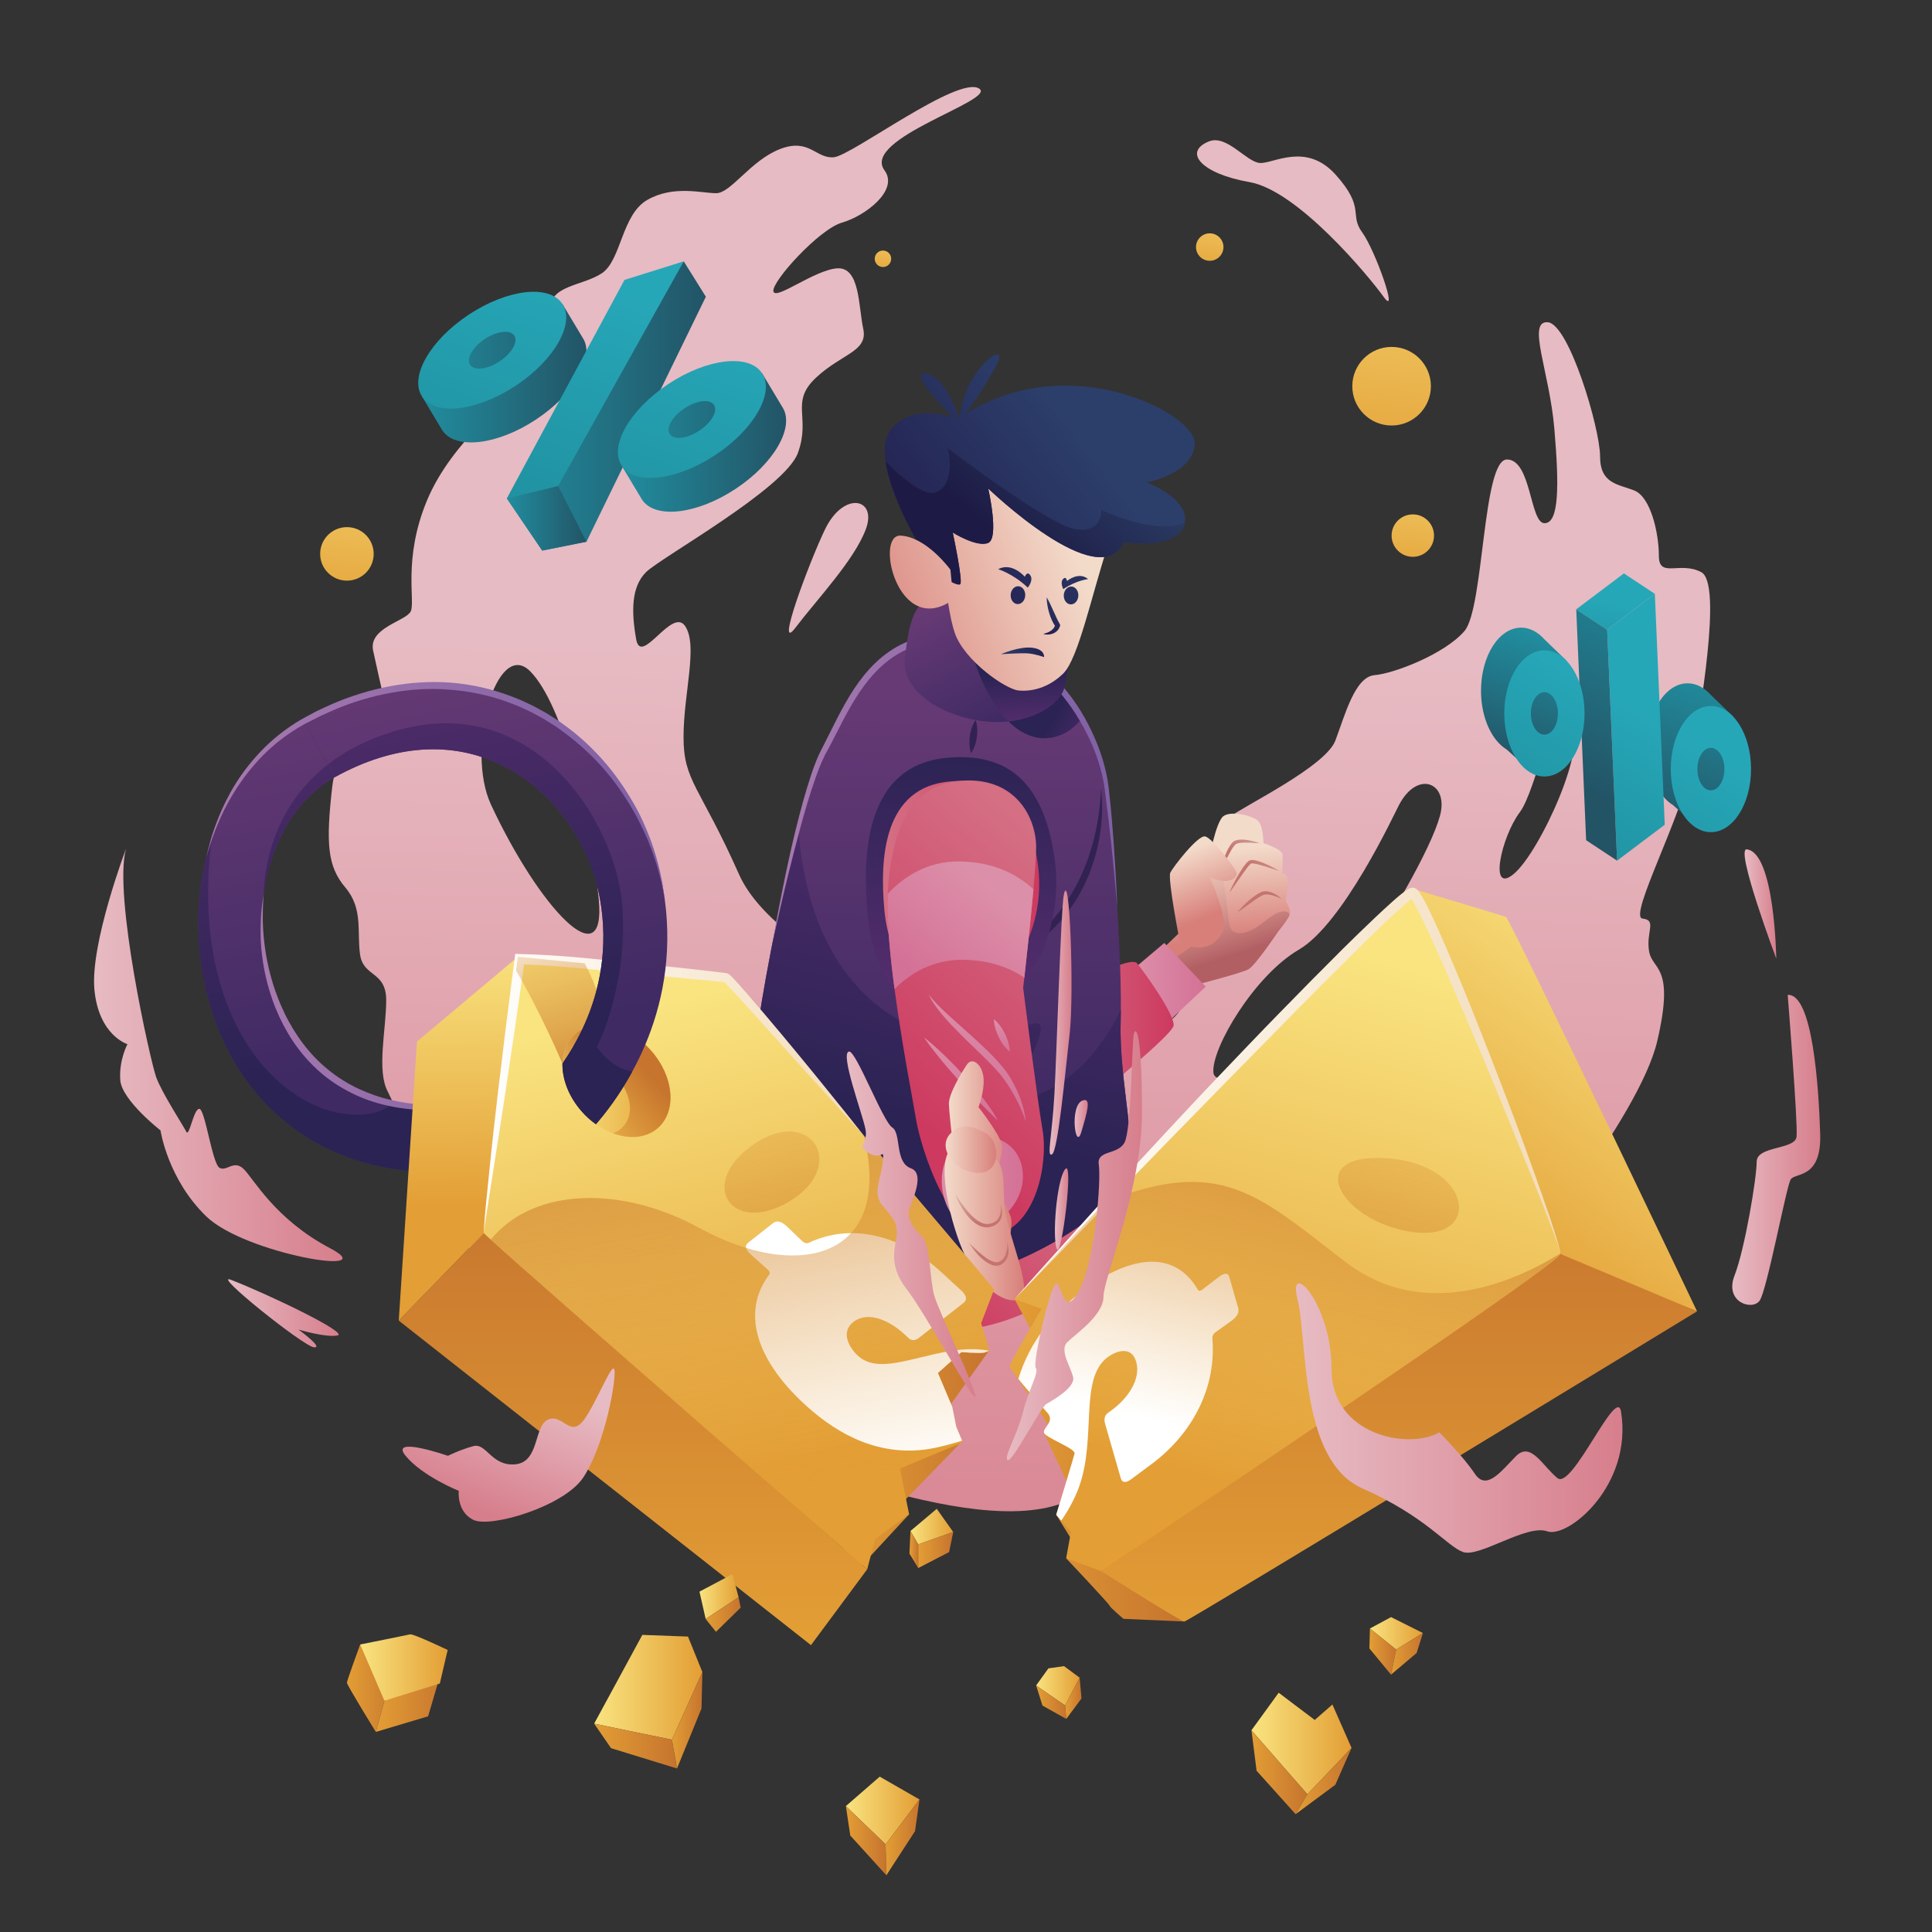 <?xml version="1.0" encoding="iso-8859-1"?>
<!-- Generator: Adobe Illustrator 19.2.0, SVG Export Plug-In . SVG Version: 6.00 Build 0)  -->
<svg version="1.1" xmlns="http://www.w3.org/2000/svg" xmlns:xlink="http://www.w3.org/1999/xlink" x="0px" y="0px"
	 viewBox="0 0 600 600" enable-background="new 0 0 600 600" xml:space="preserve">
<rect x="0" y="0" width="600" height="600" fill="#333333" stroke="none"/>
<g id="SMOKE_2_1_">
	<g>
		
			<linearGradient id="SVGID_1_" gradientUnits="userSpaceOnUse" x1="317.106" y1="203.209" x2="309.387" y2="525.187">
			<stop  offset="0" style="stop-color:#E7BBC3"/>
			<stop  offset="1" style="stop-color:#D77E8C"/>
		</linearGradient>
		<path fill="url(#SVGID_1_)" d="M528.37,177.708c-6.596-3.552-13.192,2.029-13.192-5.074
			c0-7.103-2.537-18.265-7.611-20.295c-5.074-2.029-10.655-2.029-10.655-10.655
			s-9.64-41.097-16.236-41.604c-6.596-0.507,0.507,15.221,2.029,32.979
			c1.522,17.758,1.522,29.427-3.044,29.427c-4.566,0-4.059-19.787-11.67-19.787
			c-7.611,0-7.103,46.171-13.192,53.274c-6.088,7.103-21.817,13.192-27.905,13.699
			c-6.088,0.507-9.133,12.177-12.177,20.295
			c-3.044,8.118-28.413,20.295-32.979,23.846
			c-4.566,3.552-6.08,56.226-18.768,63.375
			c-12.689,7.149-28.417,9.178-43.131,7.149
			c-14.714-2.029-78.135-25.368-90.312-52.766
			c-12.177-27.398-17.251-28.92-17.251-42.619c0-13.699,4.566-28.413,0.507-34.501
			c-4.059-6.088-13.699,12.684-15.221,4.059
			c-1.522-8.625-1.522-16.236,3.044-20.802s43.126-25.876,47.185-37.038
			c4.059-11.162-2.537-15.728,5.581-23.339c8.118-7.611,16.236-8.118,14.714-15.221
			c-1.522-7.103-1.015-19.28-8.118-18.773c-7.103,0.507-19.28,10.147-19.787,7.103
			c-0.507-3.044,14.206-19.28,21.309-21.309s17.784-10.02,13.192-16.236
			c-7.322-9.911,34.89-21.754,29.427-25.369
			c-6.473-4.283-39.575,20.802-45.156,21.309
			c-5.581,0.507-7.61-6.088-16.743-2.537c-9.133,3.552-15.221,13.699-19.787,13.699
			s-13.192-2.537-21.309,2.029s-8.118,18.773-14.206,22.832
			c-6.088,4.059-16.236,3.552-16.236,11.669c0,8.118-1.015,15.728-6.596,21.31
			c-5.581,5.581-23.846,19.28-31.457,37.545
			c-7.611,18.265-3.552,31.457-5.074,34.501
			c-1.522,3.044-13.192,5.074-11.67,12.177
			c1.522,7.103,7.103,31.457,7.103,31.457s-17.758-7.103-19.787,10.655
			c-2.029,17.758-1.522,24.861,4.059,31.457c5.581,6.596,3.552,13.699,4.566,20.802
			c1.015,7.103,8.118,5.074,8.118,14.206c0,9.133-3.044,21.817,0.507,28.413
			c3.552,6.596,35.516,86.253,76.613,98.43
			c41.097,12.177,104.518,41.097,133.945,28.92
			c29.427-12.177,34.501-40.59,58.855-33.994
			c24.354,6.596,72.554-25.876,76.613-32.472c4.059-6.596,42.619-52.766,48.2-76.613
			c5.581-23.846-1.522-21.817-2.537-27.905c-1.015-6.088,2.537-9.64-2.029-10.147
			c-4.566-0.507,12.684-32.472,15.221-48.2
			C527.863,221.341,534.966,181.259,528.37,177.708z M152.512,249.959
			c-8.073-17.299,1.73-51.898,12.11-41.519
			c10.38,10.38,19.029,46.132,21.336,70.928
			C188.264,304.164,167.389,281.839,152.512,249.959z M394.127,363.558
			c-4.613,10.956-50.745,40.365-58.227,41.412
			c-7.482,1.047,8.055-21.034,25.358-34.492
			C376.827,358.369,398.74,352.602,394.127,363.558z M447.178,253.419
			c-2.883,10.38-15.569,32.292-28.832,51.898
			c-13.263,19.606-40.942,35.176-41.519,27.679
			c-0.577-7.496,12.686-29.986,26.526-38.059
			c13.84-8.073,29.573-42.003,31.139-44.979
			C440.259,239.003,450.062,243.039,447.178,253.419z M470.244,271.295
			c-8.073,6.92-3.997-11.393,1.73-19.029
			c5.19-6.92,9.226-33.446,15.569-27.679
			C493.887,230.353,478.317,264.375,470.244,271.295z"/>
		
			<linearGradient id="SVGID_2_" gradientUnits="userSpaceOnUse" x1="256.753" y1="201.762" x2="249.035" y2="523.741">
			<stop  offset="0" style="stop-color:#E7BBC3"/>
			<stop  offset="1" style="stop-color:#D77E8C"/>
		</linearGradient>
		<path fill="url(#SVGID_2_)" d="M256.258,164.315c-4.834,9.96-15.791,39.277-9.212,30.605
			c6.58-8.672,18.277-20.954,21.859-30.605
			C272.488,154.664,262.035,152.41,256.258,164.315z"/>
		
			<linearGradient id="SVGID_3_" gradientUnits="userSpaceOnUse" x1="398.285" y1="205.155" x2="390.567" y2="527.133">
			<stop  offset="0" style="stop-color:#E7BBC3"/>
			<stop  offset="1" style="stop-color:#D77E8C"/>
		</linearGradient>
		<path fill="url(#SVGID_3_)" d="M375.435,43.921c-8.138,3.287-2.33,10.028,12.604,12.628
			c14.934,2.6,36.848,28.971,41.676,35.656c4.828,6.686-2.6-14.485-6.686-20.057
			s1.114-7.428-8.171-17.828c-9.285-10.4-19.49-3.343-23.673-3.714
			S380.953,41.693,375.435,43.921z"/>
	</g>
</g>
<g id="DOTS">
	<g>
		
			<linearGradient id="SVGID_4_" gradientUnits="userSpaceOnUse" x1="113.393" y1="121.164" x2="105.27" y2="194.272">
			<stop  offset="0" style="stop-color:#F9E480"/>
			<stop  offset="1" style="stop-color:#E39E35"/>
		</linearGradient>
		<circle fill="url(#SVGID_4_)" cx="107.742" cy="172.017" r="8.312"/>
		
			<linearGradient id="SVGID_5_" gradientUnits="userSpaceOnUse" x1="275.949" y1="64.722" x2="273.45" y2="87.217">
			<stop  offset="0" style="stop-color:#F9E480"/>
			<stop  offset="1" style="stop-color:#E39E35"/>
		</linearGradient>
		<circle fill="url(#SVGID_5_)" cx="274.211" cy="80.37" r="2.558"/>
		
			<linearGradient id="SVGID_6_" gradientUnits="userSpaceOnUse" x1="378.594" y1="50.65" x2="374.428" y2="88.141">
			<stop  offset="0" style="stop-color:#F9E480"/>
			<stop  offset="1" style="stop-color:#E39E35"/>
		</linearGradient>
		<circle fill="url(#SVGID_6_)" cx="375.696" cy="76.728" r="4.263"/>
		
			<linearGradient id="SVGID_7_" gradientUnits="userSpaceOnUse" x1="443.239" y1="126.034" x2="436.801" y2="183.976">
			<stop  offset="0" style="stop-color:#F9E480"/>
			<stop  offset="1" style="stop-color:#E39E35"/>
		</linearGradient>
		<circle fill="url(#SVGID_7_)" cx="438.761" cy="166.337" r="6.588"/>
		
			<linearGradient id="SVGID_8_" gradientUnits="userSpaceOnUse" x1="440.468" y1="45.281" x2="428.542" y2="152.616">
			<stop  offset="0" style="stop-color:#F9E480"/>
			<stop  offset="1" style="stop-color:#E39E35"/>
		</linearGradient>
		<circle fill="url(#SVGID_8_)" cx="432.173" cy="119.942" r="12.204"/>
	</g>
</g>
<g id="DISCOUNT_2">
	<g>
		<g>
			
				<linearGradient id="SVGID_9_" gradientUnits="userSpaceOnUse" x1="131.079" y1="115.879" x2="182.128" y2="115.879">
				<stop  offset="0" style="stop-color:#218D9E"/>
				<stop  offset="1" style="stop-color:#225466"/>
			</linearGradient>
			<path fill="url(#SVGID_9_)" d="M180.935,104.859l-6.3-10.501l-13.959,9.231
				c-2.006-3.815-8.988-2.479-11.917-0.54c-2.92,1.932-5.516,7.571-4.602,11.464
				l-13.077,8.647l6.3,10.501c4.036,6.087,17.047,4.587,29.077-3.374
				C178.476,122.336,184.959,110.946,180.935,104.859z"/>
			
				<linearGradient id="SVGID_10_" gradientUnits="userSpaceOnUse" x1="162.884" y1="79.37" x2="138.281" y2="151.471">
				<stop  offset="0" style="stop-color:#26A7B8"/>
				<stop  offset="1" style="stop-color:#2091A0"/>
			</linearGradient>
			<path fill="url(#SVGID_10_)" d="M174.634,94.358c-4.036-6.098-17.047-4.587-29.077,3.374
				c-12.019,7.95-18.503,19.33-14.478,25.427
				c4.036,6.087,17.047,4.587,29.077-3.374
				C172.175,111.835,178.659,100.445,174.634,94.358z M155.15,112.232
				c-3.782,2.503-7.884,2.977-9.152,1.059c-1.268-1.919,0.772-5.502,4.565-8.005
				c3.782-2.503,7.884-2.977,9.152-1.059
				C160.983,106.145,158.943,109.729,155.15,112.232z"/>
		</g>
		<g>
			
				<linearGradient id="SVGID_11_" gradientUnits="userSpaceOnUse" x1="157.395" y1="126.073" x2="219.211" y2="126.073">
				<stop  offset="0" style="stop-color:#218D9E"/>
				<stop  offset="1" style="stop-color:#225466"/>
			</linearGradient>
			<polygon fill="url(#SVGID_11_)" points="219.211,92.149 182.128,168.244 168.389,170.99 
				157.395,154.781 166.47,147.646 166.503,147.602 212.341,81.156 			"/>
			
				<linearGradient id="SVGID_12_" gradientUnits="userSpaceOnUse" x1="157.395" y1="159.296" x2="182.128" y2="159.296">
				<stop  offset="0" style="stop-color:#218D9E"/>
				<stop  offset="1" style="stop-color:#225466"/>
			</linearGradient>
			<polygon fill="url(#SVGID_12_)" points="182.128,168.244 168.389,170.99 157.395,154.781 
				166.47,147.646 166.503,147.602 173.329,150.943 			"/>
			
				<linearGradient id="SVGID_13_" gradientUnits="userSpaceOnUse" x1="194.377" y1="90.117" x2="169.774" y2="162.218">
				<stop  offset="0" style="stop-color:#26A7B8"/>
				<stop  offset="1" style="stop-color:#2091A0"/>
			</linearGradient>
			<polygon fill="url(#SVGID_13_)" points="193.938,86.927 157.4,154.784 173.334,150.938 
				212.345,81.158 			"/>
		</g>
		<g>
			
				<linearGradient id="SVGID_14_" gradientUnits="userSpaceOnUse" x1="193.089" y1="137.399" x2="244.138" y2="137.399">
				<stop  offset="0" style="stop-color:#218D9E"/>
				<stop  offset="1" style="stop-color:#225466"/>
			</linearGradient>
			<path fill="url(#SVGID_14_)" d="M242.945,126.379l-6.3-10.501l-13.959,9.231
				c-2.006-3.815-8.988-2.479-11.917-0.54c-2.92,1.932-5.516,7.571-4.602,11.464
				l-13.077,8.647l6.3,10.501c4.036,6.087,17.047,4.587,29.077-3.374
				C240.486,143.857,246.969,132.466,242.945,126.379z"/>
			
				<linearGradient id="SVGID_15_" gradientUnits="userSpaceOnUse" x1="225.004" y1="100.568" x2="200.401" y2="172.669">
				<stop  offset="0" style="stop-color:#26A7B8"/>
				<stop  offset="1" style="stop-color:#2091A0"/>
			</linearGradient>
			<path fill="url(#SVGID_15_)" d="M236.644,115.879c-4.036-6.098-17.047-4.587-29.077,3.374
				c-12.019,7.95-18.503,19.33-14.478,25.427
				c4.036,6.087,17.047,4.587,29.077-3.374
				C234.185,133.356,240.669,121.965,236.644,115.879z M217.16,133.753
				c-3.782,2.503-7.884,2.977-9.152,1.059c-1.268-1.919,0.772-5.502,4.565-8.005
				c3.782-2.503,7.884-2.977,9.152-1.059
				C222.993,127.666,220.953,131.25,217.16,133.753z"/>
		</g>
	</g>
</g>
<g id="DISCOUNT_1">
	<g>
		<g>
			
				<linearGradient id="SVGID_16_" gradientUnits="userSpaceOnUse" x1="533.405" y1="211.119" x2="515.95" y2="258.322">
				<stop  offset="0" style="stop-color:#218D9E"/>
				<stop  offset="1" style="stop-color:#225466"/>
			</linearGradient>
			<path fill="url(#SVGID_16_)" d="M531.334,215.833l-0.011,0.005
				c-2.038-2.279-4.525-3.633-7.22-3.633c-6.881,0-12.46,8.766-12.46,19.594
				c0,6.226,1.85,11.759,4.726,15.347l-0.001,0.011l0.041,0.037
				c0.96,1.188,2.033,2.154,3.191,2.86l8.704,7.802l8.846-13.407l1.112-21.896
				L531.334,215.833z"/>
			
				<linearGradient id="SVGID_17_" gradientUnits="userSpaceOnUse" x1="534.154" y1="234.135" x2="505.881" y2="281.339">
				<stop  offset="0" style="stop-color:#26A7B8"/>
				<stop  offset="1" style="stop-color:#2091A0"/>
			</linearGradient>
			<path fill="url(#SVGID_17_)" d="M531.328,219.25c-6.881,0-12.46,8.766-12.46,19.594
				s5.579,19.594,12.46,19.594c6.892,0,12.471-8.766,12.471-19.594
				S538.22,219.25,531.328,219.25z M531.328,245.438
				c-2.316,0-4.19-2.955-4.19-6.594s1.875-6.594,4.19-6.594
				c2.316,0,4.201,2.955,4.201,6.594S533.644,245.438,531.328,245.438z"/>
		</g>
		<g>
			
				<linearGradient id="SVGID_18_" gradientUnits="userSpaceOnUse" x1="511.3" y1="220.447" x2="483.028" y2="267.651">
				<stop  offset="0" style="stop-color:#26A7B8"/>
				<stop  offset="1" style="stop-color:#2091A0"/>
			</linearGradient>
			<polygon fill="url(#SVGID_18_)" points="513.927,184.421 499.124,195.571 502.2,267.282 
				517.003,256.131 			"/>
			
				<linearGradient id="SVGID_19_" gradientUnits="userSpaceOnUse" x1="501.756" y1="186.658" x2="496.61" y2="210.181">
				<stop  offset="0" style="stop-color:#26A7B8"/>
				<stop  offset="1" style="stop-color:#2091A0"/>
			</linearGradient>
			<polygon fill="url(#SVGID_19_)" points="489.511,189.227 499.124,195.571 513.927,184.421 
				504.315,178.076 			"/>
			
				<linearGradient id="SVGID_20_" gradientUnits="userSpaceOnUse" x1="519.217" y1="179.837" x2="488.731" y2="243.021">
				<stop  offset="0" style="stop-color:#218D9E"/>
				<stop  offset="1" style="stop-color:#225466"/>
			</linearGradient>
			<polygon fill="url(#SVGID_20_)" points="492.587,260.937 502.2,267.282 499.124,195.571 
				489.511,189.227 			"/>
		</g>
		<g>
			
				<linearGradient id="SVGID_21_" gradientUnits="userSpaceOnUse" x1="479.533" y1="198.026" x2="466.749" y2="236.133">
				<stop  offset="0" style="stop-color:#218D9E"/>
				<stop  offset="1" style="stop-color:#225466"/>
			</linearGradient>
			<path fill="url(#SVGID_21_)" d="M479.633,198.546l-0.011,0.005
				c-2.038-2.279-4.525-3.633-7.22-3.633c-6.881,0-12.46,8.766-12.46,19.594
				c0,6.226,1.85,11.759,4.726,15.347l-0.001,0.011l0.041,0.037
				c0.96,1.188,2.033,2.154,3.191,2.86l8.704,7.802l8.846-13.407l1.112-21.896
				L479.633,198.546z"/>
			
				<linearGradient id="SVGID_22_" gradientUnits="userSpaceOnUse" x1="488.483" y1="206.781" x2="460.211" y2="253.984">
				<stop  offset="0" style="stop-color:#26A7B8"/>
				<stop  offset="1" style="stop-color:#2091A0"/>
			</linearGradient>
			<path fill="url(#SVGID_22_)" d="M479.627,201.964c-6.881,0-12.46,8.766-12.46,19.594
				s5.579,19.594,12.46,19.594c6.892,0,12.471-8.766,12.471-19.594
				S486.519,201.964,479.627,201.964z M479.627,228.152
				c-2.316,0-4.19-2.955-4.19-6.594s1.875-6.594,4.19-6.594
				c2.316,0,4.201,2.955,4.201,6.594S481.943,228.152,479.627,228.152z"/>
		</g>
	</g>
</g>
<g id="LEFT_HAND">
	<g>
		<g>
			
				<linearGradient id="SVGID_23_" gradientUnits="userSpaceOnUse" x1="375.894" y1="264.361" x2="378.784" y2="291.992">
				<stop  offset="0" style="stop-color:#F3DBCA"/>
				<stop  offset="1" style="stop-color:#D87F7A"/>
			</linearGradient>
			<path fill="url(#SVGID_23_)" d="M397.06,289.118c0,0-7.211,10.707-9.307,11.865
				c-2.095,1.169-15.581,4.653-15.581,4.653l-5.591,5.116l-4.686-12.096
				l-1.356-3.484l5.58-5.348c0,0,5.855-12.482,9.803-20.245
				c1.786-3.506,3.176-6.043,3.462-6.043c0.684,0,10.134,14.158,14.93,21.403
				C395.957,287.442,397.06,289.118,397.06,289.118z"/>
			<g>
				
					<linearGradient id="SVGID_24_" gradientUnits="userSpaceOnUse" x1="386.937" y1="263.206" x2="389.826" y2="290.838">
					<stop  offset="0" style="stop-color:#F3DBCA"/>
					<stop  offset="1" style="stop-color:#D87F7A"/>
				</linearGradient>
				<path fill="url(#SVGID_24_)" d="M400.61,283.726c-0.022,0.11-0.055,0.232-0.121,0.375
					c-0.64,1.676-3.429,5.017-3.429,5.017l-14.423,2.095l-6.362-20.532
					l-0.353-1.103l-0.485-1.577c-0.143-0.606,2.106-12.736,4.499-14.533
					c2.393-1.797,9.439-0.154,10.938,1.643c1.5,1.797,1.5,6.748,1.5,6.748
					s5.987,1.797,5.987,3.738c0,1.952-0.154,5.69-0.154,5.69
					s1.952,0,1.797,2.702c-0.143,2.69-0.75,5.844-0.75,5.844
					S400.908,282.227,400.61,283.726z"/>
				
					<linearGradient id="SVGID_25_" gradientUnits="userSpaceOnUse" x1="371.9" y1="262.657" x2="382.9" y2="296.657">
					<stop  offset="0" style="stop-color:#F3DBCA;stop-opacity:0"/>
					<stop  offset="1" style="stop-color:#B25F63"/>
				</linearGradient>
				<path fill="url(#SVGID_25_)" d="M400.489,284.101c-0.64,1.676-3.429,5.017-3.429,5.017
					s-7.211,10.707-9.307,11.865c-2.095,1.169-15.581,4.653-15.581,4.653
					l-5.591,5.116l-4.686-12.096c4.168-0.86,13.254-8.987,13.541-9.472
					c0.287-0.485-2.062-14.489,0.838-18.503c0.165-0.221,0.342-0.408,0.529-0.562
					c3.705-2.999,4.168,12.956,4.995,17.025c0.838,4.069,5.172,2.624,7.741,1.257
					c1.235-0.651,2.966-2.194,4.775-3.462c1.963-1.378,4.003-2.426,5.569-1.621
					C400.158,283.462,400.368,283.726,400.489,284.101z"/>
				
					<linearGradient id="SVGID_26_" gradientUnits="userSpaceOnUse" x1="394.954" y1="251.1" x2="383.871" y2="265.85">
					<stop  offset="0" style="stop-color:#E3CCBD"/>
					<stop  offset="1" style="stop-color:#C4746F"/>
				</linearGradient>
				<path fill="url(#SVGID_26_)" d="M379.136,270.123c0,0,0.202-1.081,0.694-2.649
					c0.248-0.783,0.573-1.686,0.991-2.63c0.426-0.946,0.898-1.936,1.636-2.873
					c0.199-0.245,0.372-0.426,0.733-0.696l0.357-0.19
					c0.149-0.061,0.323-0.116,0.484-0.168c0.613-0.161,1.162-0.182,1.696-0.176
					c1.064,0.014,2.02,0.174,2.827,0.35c1.613,0.365,2.63,0.787,2.63,0.787
					s-0.273-0.018-0.751-0.048c-0.474-0.044-1.156-0.067-1.961-0.111
					c-0.806-0.032-1.746-0.068-2.718-0.007c-0.482,0.016-0.987,0.114-1.406,0.222
					l-0.277,0.089l-0.353,0.198c-0.055,0.075-0.283,0.262-0.412,0.451
					c-0.629,0.756-1.131,1.729-1.616,2.596c-0.468,0.895-0.905,1.731-1.279,2.447
					c-0.38,0.722-0.696,1.324-0.917,1.745
					C379.273,269.884,379.136,270.123,379.136,270.123z"/>
				
					<linearGradient id="SVGID_27_" gradientUnits="userSpaceOnUse" x1="401.897" y1="256.318" x2="390.814" y2="271.068">
					<stop  offset="0" style="stop-color:#E3CCBD"/>
					<stop  offset="1" style="stop-color:#C4746F"/>
				</linearGradient>
				<path fill="url(#SVGID_27_)" d="M381.8,277.226c0,0,0.12-0.311,0.359-0.84
					c0.249-0.523,0.58-1.285,1.038-2.167c0.451-0.885,1.007-1.903,1.652-2.968
					c0.647-1.068,1.366-2.177,2.261-3.239c0.247-0.258,0.487-0.524,0.897-0.771
					l0.017-0.011l0.096-0.037l0.007-0.002l0.03-0.008l0.06-0.015l0.119-0.031
					c0.073-0.022,0.157-0.042,0.285-0.045c0.214-0.009,0.495-0.026,0.646,0.008
					c0.724,0.068,1.337,0.29,1.949,0.472c1.198,0.405,2.261,0.881,3.157,1.319
					c1.787,0.885,2.901,1.612,2.901,1.612s-1.256-0.41-3.14-1.026
					c-0.938-0.302-2.029-0.661-3.196-0.975c-0.578-0.145-1.197-0.293-1.769-0.342
					c-0.17-0.029-0.217,0.003-0.329-0.017c-0.036-0.047-0.389,0.098-0.338,0.061
					c-0.151,0.104-0.368,0.316-0.57,0.54c-0.823,0.941-1.563,2.038-2.272,3.034
					c-0.704,1.012-1.361,1.956-1.924,2.765c-0.576,0.806-1.057,1.478-1.393,1.949
					C382.004,276.963,381.8,277.226,381.8,277.226z"/>
				
					<linearGradient id="SVGID_28_" gradientUnits="userSpaceOnUse" x1="407.011" y1="260.16" x2="395.928" y2="274.91">
					<stop  offset="0" style="stop-color:#E3CCBD"/>
					<stop  offset="1" style="stop-color:#C4746F"/>
				</linearGradient>
				<path fill="url(#SVGID_28_)" d="M384.337,283.314c0,0,0.61-0.824,1.673-1.915
					c1.065-1.091,2.549-2.478,4.295-3.608c0.439-0.278,0.905-0.531,1.407-0.746
					c0.264-0.094,0.536-0.204,0.835-0.224c0.22-0.036,0.527-0.031,0.811-0.022
					c1.048,0.105,1.907,0.472,2.59,0.84c1.372,0.742,2.087,1.49,2.087,1.49
					s-0.932-0.44-2.336-0.907c-0.7-0.225-1.537-0.44-2.381-0.453
					c-0.188,0.015-0.363,0.007-0.622,0.068c-0.187,0.027-0.374,0.121-0.574,0.191
					c-0.405,0.187-0.822,0.425-1.228,0.695c-0.828,0.514-1.629,1.107-2.391,1.647
					c-0.762,0.551-1.472,1.066-2.082,1.507
					C385.198,282.76,384.337,283.314,384.337,283.314z"/>
			</g>
			
				<linearGradient id="SVGID_29_" gradientUnits="userSpaceOnUse" x1="368.177" y1="264.187" x2="376.29" y2="284.239">
				<stop  offset="0" style="stop-color:#F3DBCA"/>
				<stop  offset="1" style="stop-color:#D87F7A"/>
			</linearGradient>
			<path fill="url(#SVGID_29_)" d="M366.305,291.964c0,0-3.745-19.173-2.846-20.971
				s8.538-11.684,10.785-11.234c2.247,0.449,9.137,9.587,9.737,11.085
				c0.599,1.498-1.947,4.344-8.239,1.648c0,0,4.494,9.886,4.344,14.829
				c-0.025,0.824-0.254,1.635-0.618,2.415c-2.202,4.719-8.387,5.956-12.492,2.752
				L366.305,291.964z"/>
		</g>
		
			<linearGradient id="SVGID_30_" gradientUnits="userSpaceOnUse" x1="352.54" y1="305.018" x2="374.447" y2="305.018">
			<stop  offset="0" style="stop-color:#DC8FA9"/>
			<stop  offset="1" style="stop-color:#D47196"/>
		</linearGradient>
		<polygon fill="url(#SVGID_30_)" points="361.581,292.848 352.54,300.498 362.972,317.188 
			374.447,306.409 		"/>
		
			<linearGradient id="SVGID_31_" gradientUnits="userSpaceOnUse" x1="326.704" y1="324.575" x2="364.497" y2="324.575">
			<stop  offset="0" style="stop-color:#D46F84"/>
			<stop  offset="1" style="stop-color:#CD395F"/>
		</linearGradient>
		<path fill="url(#SVGID_31_)" d="M326.704,309.84c0.93-0.698,24.064-13.505,26.39-10.714
			c2.326,2.791,11.631,15.818,11.398,19.307s-36.251,31.988-36.251,31.988
			L326.704,309.84z"/>
	</g>
</g>
<g id="BODY">
	<g>
		
			<linearGradient id="SVGID_32_" gradientUnits="userSpaceOnUse" x1="308.836" y1="342.087" x2="265.975" y2="390.74">
			<stop  offset="0" style="stop-color:#D46F84"/>
			<stop  offset="1" style="stop-color:#CD395F"/>
		</linearGradient>
		<path fill="url(#SVGID_32_)" d="M240.793,329.981c0,0-7.455,31.952-7.455,40.473
			s42.07,39.408,61.241,42.07c19.171,2.663,46.863-18.106,46.863-18.106
			l-3.728-30.887L240.793,329.981z"/>
		
			<linearGradient id="SVGID_33_" gradientUnits="userSpaceOnUse" x1="293.579" y1="213.291" x2="292.668" y2="346.787">
			<stop  offset="0" style="stop-color:#673A75"/>
			<stop  offset="1" style="stop-color:#3F2A63"/>
		</linearGradient>
		<path fill="url(#SVGID_33_)" d="M349.138,367.011c-4.951,9.891-29.121,26.365-55.497,31.316
			c-26.365,4.94-48.892-12.637-53.292-20.884
			c-4.4-8.237-7.145-38.461-5.491-54.395
			c1.136-11.005,7.002-42.739,13.056-66.017
			c2.702-10.409,5.447-19.131,7.818-23.542
			c6.076-11.269,11.743-26.718,25.78-32.937c3.76-1.676,8.105-2.679,13.232-2.768
			c2.04-0.033,4.003,0.066,5.899,0.276c12.758,1.456,22.494,8.303,29.452,16.65
			c2.249,2.691,4.201,5.546,5.877,8.424c4.267,7.311,6.726,14.798,7.509,20.311
			c2.051,14.412,4.741,49.51,4.609,70.152c0,1.389-0.022,2.713-0.055,3.959
			C347.484,337.338,354.078,357.12,349.138,367.011z"/>
		<path fill="#312252" d="M302.98,223.609c0,0,0.278,0.693,0.406,1.694
			c0.159,1.005,0.158,2.316-0.014,3.604c-0.176,1.287-0.523,2.551-0.946,3.477
			c-0.391,0.93-0.846,1.524-0.846,1.524s-0.28-0.694-0.409-1.695
			c-0.16-1.005-0.157-2.316,0.016-3.603c0.179-1.287,0.528-2.551,0.949-3.477
			C302.527,224.203,302.98,223.609,302.98,223.609z"/>
		
			<linearGradient id="SVGID_34_" gradientUnits="userSpaceOnUse" x1="342.019" y1="230.131" x2="327.291" y2="221.387">
			<stop  offset="0" style="stop-color:#522C6C"/>
			<stop  offset="1" style="stop-color:#2A2353"/>
		</linearGradient>
		<path fill="url(#SVGID_34_)" d="M335.972,223.135c-1.775,2.26-3.87,4.014-6.252,5.017
			c-5.855,2.47-11.589,0.772-16.529-4.102c-5.403-5.315-9.88-14.412-12.548-25.99
			c12.758,1.456,22.494,8.303,29.452,16.65
			C332.344,217.401,334.296,220.257,335.972,223.135z"/>
		
			<linearGradient id="SVGID_35_" gradientUnits="userSpaceOnUse" x1="313.594" y1="253.207" x2="288.535" y2="352.078">
			<stop  offset="0" style="stop-color:#522C6C"/>
			<stop  offset="1" style="stop-color:#2A2353"/>
		</linearGradient>
		<path fill="url(#SVGID_35_)" d="M349.138,367.011c-4.951,9.891-29.121,26.365-55.497,31.316
			c-26.365,4.94-48.892-12.637-53.292-20.884
			c-4.4-8.237-7.145-38.461-5.491-54.395
			c1.136-11.005,7.002-42.739,13.056-66.017
			c4.719,65.201,53.424,71.905,69.016,62.631
			c16.86-10.023-5.469,22.781-5.469,22.781s22.252,0.816,36.631-28.846
			c0,1.389-0.022,2.713-0.055,3.959C347.484,337.338,354.078,357.12,349.138,367.011z"
			/>
		
			<linearGradient id="SVGID_36_" gradientUnits="userSpaceOnUse" x1="238.925" y1="244.472" x2="348.082" y2="244.472">
			<stop  offset="0" style="stop-color:#A87AAF"/>
			<stop  offset="1" style="stop-color:#7E60A4"/>
		</linearGradient>
		<path fill="url(#SVGID_36_)" d="M240.007,292.256c0,0,0.154-0.88,0.442-2.53
			c0.296-1.648,0.712-4.07,1.31-7.139c1.209-6.134,2.88-14.916,5.459-25.336
			c1.298-5.206,2.762-10.839,4.717-16.704c0.495-1.465,1.021-2.945,1.625-4.427
			c0.582-1.483,1.344-2.979,2.078-4.388c1.449-2.878,2.929-5.817,4.435-8.807
			c3.089-5.949,6.638-12.147,11.895-17.164c2.617-2.49,5.659-4.633,9.028-6.14
			c3.351-1.53,6.995-2.424,10.651-2.77c3.66-0.311,7.34-0.18,10.92,0.405
			c3.627,0.561,7.13,1.608,10.427,3.062c6.625,2.879,12.267,7.415,16.75,12.523
			c4.526,5.112,7.856,10.851,10.323,16.55c2.466,5.684,3.968,11.5,4.414,16.866
			c0.619,5.338,1.004,10.238,1.318,14.584c0.314,4.345,0.548,8.135,0.726,11.257
			c0.187,3.121,0.277,5.577,0.353,7.25c0.068,1.673,0.104,2.566,0.104,2.566
			s-0.322-3.558-0.885-9.784c-0.286-3.112-0.651-6.889-1.116-11.215
			c-0.471-4.325-1.029-9.204-1.731-14.5c-0.559-5.312-2.123-10.84-4.655-16.373
			c-2.521-5.502-5.913-11.014-10.285-15.933c-4.367-4.907-9.812-9.208-16.136-11.902
			c-3.145-1.362-6.498-2.335-9.908-2.838c-3.446-0.544-6.963-0.63-10.416-0.323
			c-3.454,0.304-6.848,1.114-9.986,2.52c-3.145,1.382-5.997,3.357-8.487,5.692
			c-5.002,4.7-8.516,10.681-11.61,16.552c-1.554,2.943-2.992,5.916-4.535,8.764
			c-1.605,2.78-2.744,5.614-3.784,8.502c-2.05,5.744-3.629,11.327-5.032,16.487
			c-2.765,10.336-4.856,19.019-6.238,25.113
			C240.796,288.772,240.007,292.256,240.007,292.256z"/>
		<path fill="#312252" d="M341.888,244.823c0,0,0.195,1.097,0.304,3.045
			c0.113,1.946,0.144,4.745-0.193,8.087c-0.161,1.671-0.401,3.479-0.786,5.37
			c-0.35,1.898-0.861,3.873-1.468,5.894c-0.666,2-1.352,4.081-2.301,6.093
			c-0.896,2.034-1.975,4.023-3.125,5.969c-1.217,1.905-2.5,3.772-3.925,5.483
			c-0.353,0.43-0.705,0.858-1.055,1.284c-0.377,0.402-0.752,0.802-1.125,1.2
			c-0.376,0.395-0.749,0.787-1.12,1.176c-0.391,0.369-0.78,0.734-1.165,1.097
			c-0.758,0.739-1.539,1.425-2.34,2.053c-0.394,0.321-0.784,0.638-1.168,0.952
			c-0.402,0.291-0.799,0.578-1.191,0.862c-1.538,1.174-3.125,2.086-4.554,2.968
			c-1.493,0.775-2.816,1.561-4.08,2.079c-1.249,0.544-2.312,1.063-3.241,1.368
			c-1.834,0.649-2.882,1.02-2.882,1.02s0.982-0.516,2.7-1.419
			c0.874-0.412,1.858-1.068,3.031-1.716c0.588-0.322,1.194-0.699,1.816-1.124
			c0.63-0.407,1.293-0.834,1.984-1.281c1.322-0.981,2.788-1.985,4.221-3.199
			c0.363-0.296,0.731-0.596,1.104-0.9c0.354-0.325,0.713-0.654,1.075-0.986
			c0.364-0.33,0.732-0.663,1.103-0.999c0.363-0.345,0.711-0.713,1.072-1.072
			c0.358-0.362,0.72-0.727,1.084-1.094c0.343-0.387,0.689-0.777,1.036-1.169
			c0.706-0.775,1.378-1.593,2.038-2.434c1.35-1.656,2.555-3.465,3.706-5.302
			c1.125-1.854,2.185-3.753,3.069-5.702c0.922-1.931,1.695-3.895,2.395-5.814
			c0.636-1.941,1.263-3.821,1.707-5.648c0.466-1.821,0.845-3.562,1.138-5.182
			c0.586-3.241,0.873-5.987,1.006-7.916
			C341.899,245.935,341.888,244.823,341.888,244.823z"/>
		
			<linearGradient id="SVGID_37_" gradientUnits="userSpaceOnUse" x1="297.334" y1="303.043" x2="300.068" y2="231.509">
			<stop  offset="0" style="stop-color:#522C6C"/>
			<stop  offset="1" style="stop-color:#2A2353"/>
		</linearGradient>
		<path fill="url(#SVGID_37_)" d="M294.445,235.308c-25.496,2.09-26.735,29.294-25.028,48.35
			s12.23,36.689,30.148,33.561s31.57-26.735,27.872-51.194
			S311.794,233.886,294.445,235.308z"/>
		
			<linearGradient id="SVGID_38_" gradientUnits="userSpaceOnUse" x1="297.404" y1="184.408" x2="316.433" y2="222.466">
			<stop  offset="0" style="stop-color:#673A75"/>
			<stop  offset="1" style="stop-color:#3F2A63"/>
		</linearGradient>
		<path fill="url(#SVGID_38_)" d="M330.459,213.718c-0.088,0.331-0.21,0.662-0.364,0.992
			c-1.863,4.201-8.292,8.413-16.904,9.34c-3.154,0.353-6.594,0.254-10.211-0.441
			c-14.28-2.757-23.068-10.994-21.976-19.23c0.165-1.246,0.331-2.536,0.507-3.826
			c1.003-7.233,2.635-14.577,9.781-15.768c2.183-0.364,4.51-0.551,6.925-0.607
			c12.195-0.254,26.243,3.154,30.378,6.826
			C333.535,195.392,332.102,207.675,330.459,213.718z"/>
		
			<linearGradient id="SVGID_39_" gradientUnits="userSpaceOnUse" x1="316.75" y1="223.923" x2="315.948" y2="208.699">
			<stop  offset="0" style="stop-color:#522C6C"/>
			<stop  offset="1" style="stop-color:#2A2353"/>
		</linearGradient>
		<path fill="url(#SVGID_39_)" d="M330.459,213.718c-0.088,0.331-0.21,0.662-0.364,0.992
			c-1.863,4.201-8.292,8.413-16.904,9.34c-5.403-5.315-9.88-14.412-12.548-25.99
			c-0.981-4.234-1.72-8.799-2.172-13.64l-0.254-0.243
			c12.195-0.254,26.243,3.154,30.378,6.826
			C333.535,195.392,332.102,207.675,330.459,213.718z"/>
		
			<linearGradient id="SVGID_40_" gradientUnits="userSpaceOnUse" x1="274.211" y1="276.363" x2="322.74" y2="276.363">
			<stop  offset="0" style="stop-color:#D46F84"/>
			<stop  offset="1" style="stop-color:#CD395F"/>
		</linearGradient>
		<path fill="url(#SVGID_40_)" d="M295.168,242.673c-20.922,1.715-21.938,24.039-20.538,39.676
			c1.4,15.637,10.036,30.107,24.739,27.54
			c14.703-2.567,25.906-21.938,22.872-42.01
			C319.207,247.808,309.405,241.506,295.168,242.673z"/>
	</g>
</g>
<g id="HEAD">
	<g>
		<g>
			
				<linearGradient id="SVGID_41_" gradientUnits="userSpaceOnUse" x1="311.688" y1="163.269" x2="368.438" y2="210.698" gradientTransform="matrix(-0.947 -0.322 -0.322 0.947 679.89 111.92)">
				<stop  offset="0" style="stop-color:#F3DBCA"/>
				<stop  offset="1" style="stop-color:#D87F7A"/>
			</linearGradient>
			<path fill="url(#SVGID_41_)" d="M326.298,130.012c24.991,3.709,22.138,26.119,17.479,40.317
				c-4.658,14.198-8.897,34.268-13.567,38.834
				c-4.67,4.566-9.984,5.68-13.959,5.264s-16.815-9.251-19.769-17.957
				c-2.954-8.706-5.091-33.777-3.82-45.137
				C293.934,139.973,304.819,126.824,326.298,130.012z"/>
			<g>
				
					<linearGradient id="SVGID_42_" gradientUnits="userSpaceOnUse" x1="318.853" y1="131" x2="354.493" y2="185.556" gradientTransform="matrix(-0.947 -0.322 -0.322 0.947 679.89 111.92)">
					<stop  offset="0" style="stop-color:#2C3F6B"/>
					<stop  offset="1" style="stop-color:#242150"/>
				</linearGradient>
				<path fill="url(#SVGID_42_)" d="M275.008,143.365c2.009,13.313,14.029,33.155,17.666,35.693
					c0,0,4.534,3.069,5.521,2.362c0.956-0.718-2.315-16.04-2.315-16.04
					s7.458,4.688,10.993,3.232c3.551-1.452,0.031-16.911,0.031-16.911
					s34.596,33.315,42.09,16.682c0,0,16.376,2.524,18.773-5.348
					c0.079-0.234,0.122-0.462,0.171-0.706
					c1.448-7.482-11.803-12.506-11.803-12.506s14.523-2.709,14.916-12.044
					c0.391-9.075-38.233-29.669-71.091-9.355c2.134-2.906,5.769-8.133,9.286-14.548
					c5.263-9.66-10.037,0.394-11.103,15.702c-0.094,0.072-0.198,0.124-0.298,0.212
					c-1.525-4.41-5.157-13.097-10.303-13.803
					c-5.099-0.69,3.441,8.587,8.198,13.453c-4.051-1.168-14.204-3.089-19.555,4.63
					C274.68,136.252,274.432,139.538,275.008,143.365z"/>
				
					<linearGradient id="SVGID_43_" gradientUnits="userSpaceOnUse" x1="317.08" y1="133.3" x2="332.706" y2="170.859" gradientTransform="matrix(-0.947 -0.322 -0.322 0.947 679.89 111.92)">
					<stop  offset="0" style="stop-color:#293960"/>
					<stop  offset="1" style="stop-color:#1D1B45"/>
				</linearGradient>
				<path fill="url(#SVGID_43_)" d="M275.008,143.365c2.009,13.313,14.029,33.155,17.666,35.693
					c0,0,4.534,3.069,5.521,2.362c0.956-0.718-2.315-16.04-2.315-16.04
					s7.458,4.688,10.993,3.232c3.551-1.452,0.031-16.911,0.031-16.911
					s34.596,33.315,42.09,16.682c0,0,16.376,2.524,18.773-5.348
					c0.079-0.234,0.122-0.462,0.171-0.706c-9.225,4.04-25.934-3.948-25.934-3.948
					s0.54,7.358-8.097,5.935c-8.513-1.381-38.648-24.46-39.549-25.131
					c0.132,0.583,2.678,11.751-4.059,13.787
					C286.926,153.999,280.604,148.88,275.008,143.365z"/>
			</g>
			
				<linearGradient id="SVGID_44_" gradientUnits="userSpaceOnUse" x1="315.827" y1="158.317" x2="372.577" y2="205.746" gradientTransform="matrix(-0.947 -0.322 -0.322 0.947 679.89 111.92)">
				<stop  offset="0" style="stop-color:#F3DBCA"/>
				<stop  offset="1" style="stop-color:#D87F7A"/>
			</linearGradient>
			<path fill="url(#SVGID_44_)" d="M295.168,176.939c0,0-7.343-10.18-15.493-10.598
				c-8.15-0.418-0.842,32.145,16.364,19.873L295.168,176.939z"/>
		</g>
		<g>
			
				<linearGradient id="SVGID_45_" gradientUnits="userSpaceOnUse" x1="308.048" y1="178.56" x2="309.83" y2="193.913" gradientTransform="matrix(-0.948 -0.319 -0.319 0.948 679.8 111.11)">
				<stop  offset="0" style="stop-color:#2C3F6B"/>
				<stop  offset="1" style="stop-color:#242150"/>
			</linearGradient>
			<path fill="url(#SVGID_45_)" d="M325.058,185.493c-0.011,0.811,0.077,1.605,0.206,2.39
				c0.123,0.787,0.302,1.561,0.525,2.325c0.439,1.533,1.056,3.02,2.017,4.419
				l-0.124-0.558c0.004,0.008-0.016,0.122-0.039,0.194
				c-0.021,0.081-0.054,0.165-0.088,0.247c-0.071,0.165-0.161,0.326-0.272,0.477
				c-0.203,0.318-0.494,0.59-0.829,0.834c-0.328,0.261-0.734,0.431-1.146,0.626
				c-0.424,0.165-0.871,0.314-1.341,0.457c0.943,0.247,1.979,0.247,2.987-0.124
				c0.498-0.193,0.976-0.495,1.383-0.897c0.199-0.205,0.372-0.438,0.522-0.689
				c0.074-0.127,0.144-0.256,0.202-0.397c0.063-0.148,0.11-0.261,0.161-0.484
				c0.039-0.17,0.007-0.341-0.076-0.479l-0.048-0.079
				c-0.741-1.226-1.315-2.652-1.963-4.041
				C326.493,188.313,325.87,186.89,325.058,185.493z"/>
			
				<linearGradient id="SVGID_46_" gradientUnits="userSpaceOnUse" x1="310.833" y1="202.578" x2="324.244" y2="202.578">
				<stop  offset="0" style="stop-color:#2C3F6B"/>
				<stop  offset="1" style="stop-color:#242150"/>
			</linearGradient>
			<path fill="url(#SVGID_46_)" d="M310.833,203.173c0,0,5.818-2.555,9.815-2.004
				c3.997,0.551,3.584,2.895,3.584,2.895s-2.719-0.976-4.94-1.147
				C317.07,202.746,310.833,203.173,310.833,203.173z"/>
			
				<linearGradient id="SVGID_47_" gradientUnits="userSpaceOnUse" x1="294.136" y1="125.019" x2="343.509" y2="200.598" gradientTransform="matrix(-0.619 -0.785 -0.785 0.619 656.602 327.483)">
				<stop  offset="0" style="stop-color:#2C3F6B"/>
				<stop  offset="1" style="stop-color:#242150"/>
			</linearGradient>
			<path fill="url(#SVGID_47_)" d="M319.192,182.488c0,0,1.818-2.203,0.805-3.774
				c-1.014-1.571-1.723,0.41-1.723,0.41s-3.985-4.662-8.29-2.354
				C309.984,176.77,314.562,178.115,319.192,182.488z"/>
			
				<linearGradient id="SVGID_48_" gradientUnits="userSpaceOnUse" x1="285.329" y1="154.432" x2="325.222" y2="215.499" gradientTransform="matrix(-0.995 0.096 0.096 0.995 618.174 -29.631)">
				<stop  offset="0" style="stop-color:#2C3F6B"/>
				<stop  offset="1" style="stop-color:#242150"/>
			</linearGradient>
			<path fill="url(#SVGID_48_)" d="M330.216,182.959c0,0-1.066-2.027-0.089-3.115
				c0.977-1.089,1.239,0.59,1.239,0.59s3.634-3.082,6.555-0.589
				C337.921,179.844,334.295,180.205,330.216,182.959z"/>
			
				<linearGradient id="SVGID_49_" gradientUnits="userSpaceOnUse" x1="295.265" y1="146.313" x2="330.905" y2="200.87" gradientTransform="matrix(-0.948 -0.319 -0.319 0.948 679.8 111.11)">
				<stop  offset="0" style="stop-color:#2C3F6B"/>
				<stop  offset="1" style="stop-color:#242150"/>
			</linearGradient>
			<path fill="url(#SVGID_49_)" d="M313.875,184.721c-0.077,1.531,0.872,2.823,2.12,2.886
				c1.248,0.063,2.321-1.128,2.398-2.659c0.077-1.531-0.872-2.823-2.12-2.886
				C315.025,181.999,313.951,183.19,313.875,184.721z"/>
			
				<linearGradient id="SVGID_50_" gradientUnits="userSpaceOnUse" x1="286.657" y1="151.936" x2="322.297" y2="206.493" gradientTransform="matrix(-0.948 -0.319 -0.319 0.948 679.8 111.11)">
				<stop  offset="0" style="stop-color:#2C3F6B"/>
				<stop  offset="1" style="stop-color:#242150"/>
			</linearGradient>
			<path fill="url(#SVGID_50_)" d="M330.368,184.814c-0.077,1.531,0.872,2.823,2.12,2.886
				c1.248,0.063,2.321-1.128,2.398-2.659s-0.872-2.823-2.12-2.886
				C331.519,182.092,330.445,183.283,330.368,184.814z"/>
		</g>
	</g>
</g>
<g id="RIGHT_HAND">
	<g>
		<g>
			
				<linearGradient id="SVGID_51_" gradientUnits="userSpaceOnUse" x1="337.142" y1="272.581" x2="275.944" y2="342.049">
				<stop  offset="0" style="stop-color:#D46F84"/>
				<stop  offset="1" style="stop-color:#CD395F"/>
			</linearGradient>
			<path fill="url(#SVGID_51_)" d="M308.681,383.661c-13.441,2.679-22.847-27.545-24.181-35.947
				c-0.816-5.083-4.345-22.858-6.693-40.578c-0.033-0.243-0.066-0.496-0.099-0.739
				c-1.268-9.659-2.172-19.253-2.084-26.696c0.011-0.717,0.022-1.411,0.055-2.084
				c0.022-0.496,0.044-0.97,0.077-1.445c1.345-20.157,8.149-32.077,21.502-33.587
				c17.808-2.018,24.523,11.082,24.523,20.488c0,2.746-0.353,7.597-0.838,13.111
				c-0.022,0.287-0.055,0.573-0.077,0.871c-0.772,8.722-1.885,18.823-2.547,24.711
				c-0.077,0.662-0.143,1.279-0.198,1.819c-0.232,1.985-0.375,3.154-0.375,3.154
				s4.367,34.591,6.054,44.338C325.475,360.814,322.112,380.97,308.681,383.661z"/>
			
				<linearGradient id="SVGID_52_" gradientUnits="userSpaceOnUse" x1="308.496" y1="276.318" x2="285.891" y2="304.16">
				<stop  offset="0" style="stop-color:#DC8FA9"/>
				<stop  offset="1" style="stop-color:#D47196"/>
			</linearGradient>
			<path fill="url(#SVGID_52_)" d="M320.943,276.184c-0.022,0.287-0.055,0.573-0.077,0.871
				c-0.772,8.722-1.885,18.823-2.547,24.711c-0.077,0.662-0.143,1.279-0.198,1.819
				c-4.278-2.856-10.453-5.392-18.878-5.513
				c-9.725-0.143-16.805,4.455-21.436,9.064c-0.033-0.243-0.066-0.496-0.099-0.739
				c-1.268-9.659-2.172-19.253-2.084-26.696c0.011-0.717,0.022-1.411,0.055-2.084
				c4.576-4.929,11.964-10.244,22.428-10.089
				C309.629,267.694,316.918,272.402,320.943,276.184z"/>
			
				<linearGradient id="SVGID_53_" gradientUnits="userSpaceOnUse" x1="300.357" y1="306.728" x2="306.609" y2="350.048">
				<stop  offset="0" style="stop-color:#DC8FA9"/>
				<stop  offset="1" style="stop-color:#D47196"/>
			</linearGradient>
			<path fill="url(#SVGID_53_)" d="M288.434,308.854c0,0,0.123,0.155,0.355,0.446
				c0.241,0.28,0.55,0.74,1.022,1.238c0.46,0.51,1.005,1.121,1.688,1.794
				c0.655,0.69,1.46,1.412,2.295,2.232c0.87,0.791,1.813,1.647,2.81,2.553
				c1.007,0.899,2.069,1.847,3.168,2.828c1.092,0.99,2.249,1.988,3.384,3.049
				c1.135,1.067,2.288,2.151,3.442,3.235c1.127,1.119,2.233,2.266,3.303,3.421
				c1.063,1.168,2.044,2.383,2.929,3.636c0.909,1.283,1.569,2.513,2.216,3.76
				c0.638,1.229,1.166,2.417,1.597,3.541c0.888,2.234,1.367,4.186,1.619,5.555
				c0.247,1.375,0.26,2.172,0.26,2.172s-0.199-0.77-0.683-2.055
				c-0.485-1.285-1.254-3.085-2.348-5.145c-0.542-1.031-1.185-2.122-1.876-3.253
				c-0.691-1.106-1.506-2.328-2.351-3.425c-0.417-0.569-0.929-1.108-1.397-1.674
				c-0.504-0.548-1.014-1.104-1.528-1.663c-1.056-1.105-2.159-2.205-3.283-3.293
				c-1.126-1.093-2.251-2.186-3.359-3.262c-1.125-1.065-2.197-2.152-3.255-3.189
				c-2.1-2.088-4.013-4.104-5.56-5.919c-0.764-0.92-1.461-1.761-2.023-2.559
				c-0.593-0.764-1.039-1.504-1.41-2.094c-0.393-0.578-0.577-1.095-0.761-1.418
				C288.523,309.031,288.434,308.854,288.434,308.854z"/>
			
				<linearGradient id="SVGID_54_" gradientUnits="userSpaceOnUse" x1="296.267" y1="320.188" x2="300.555" y2="349.893">
				<stop  offset="0" style="stop-color:#DC8FA9"/>
				<stop  offset="1" style="stop-color:#D47196"/>
			</linearGradient>
			<path fill="url(#SVGID_54_)" d="M286.954,322.171c0,0,1.751,1.323,4.15,3.525
				c1.208,1.093,2.581,2.404,4.011,3.846c0.709,0.727,1.461,1.46,2.183,2.244
				c0.726,0.781,1.464,1.574,2.202,2.367c0.715,0.814,1.431,1.627,2.135,2.428
				c0.711,0.795,1.357,1.626,2.012,2.404c1.287,1.576,2.44,3.091,3.383,4.425
				c0.951,1.33,1.677,2.493,2.161,3.318c0.464,0.847,0.699,1.337,0.699,1.337
				s-0.381-0.389-1.048-1.07c-0.676-0.67-1.641-1.616-2.78-2.769
				c-0.577-0.571-1.203-1.188-1.84-1.86c-0.652-0.661-1.343-1.355-2.031-2.097
				c-0.694-0.737-1.433-1.478-2.142-2.269c-0.72-0.782-1.451-1.576-2.183-2.37
				c-0.717-0.808-1.433-1.616-2.139-2.411c-0.714-0.788-1.373-1.603-2.038-2.368
				c-1.312-1.546-2.509-3.014-3.508-4.299
				C288.167,324,286.954,322.171,286.954,322.171z"/>
			
				<linearGradient id="SVGID_55_" gradientUnits="userSpaceOnUse" x1="310.311" y1="315.92" x2="311.938" y2="327.189">
				<stop  offset="0" style="stop-color:#DC8FA9"/>
				<stop  offset="1" style="stop-color:#D47196"/>
			</linearGradient>
			<path fill="url(#SVGID_55_)" d="M308.657,316.499c0,0,0.64,0.47,1.337,1.304
				c0.726,0.82,1.5,2.007,2.12,3.269c0.615,1.264,1.076,2.604,1.274,3.682
				c0.227,1.063,0.202,1.858,0.202,1.858s-0.642-0.469-1.34-1.302
				c-0.727-0.819-1.5-2.007-2.117-3.27c-0.613-1.266-1.072-2.606-1.271-3.683
				C308.634,317.293,308.657,316.499,308.657,316.499z"/>
		</g>
		
			<linearGradient id="SVGID_56_" gradientUnits="userSpaceOnUse" x1="292.472" y1="367.112" x2="317.687" y2="367.112">
			<stop  offset="0" style="stop-color:#DC8FA9"/>
			<stop  offset="1" style="stop-color:#D47196"/>
		</linearGradient>
		<path fill="url(#SVGID_56_)" d="M300.41,353.555c-10.037,4.106-9.945,18.844-3.141,25.648
			c6.805,6.805,20.676-2.879,20.414-14.133
			C317.422,353.817,306.168,351.199,300.41,353.555z"/>
		<g>
			
				<linearGradient id="SVGID_57_" gradientUnits="userSpaceOnUse" x1="294.683" y1="359.061" x2="314.119" y2="359.061">
				<stop  offset="0" style="stop-color:#F3DBCA"/>
				<stop  offset="1" style="stop-color:#D87F7A"/>
			</linearGradient>
			<path fill="url(#SVGID_57_)" d="M295.692,353.458c0,0-0.862-7.328-1.006-10.489
				c-0.144-3.161,3.879-9.771,5.604-12.357c1.724-2.586,4.885,0.144,5.173,4.311
				c0.287,4.167-1.581,8.908-1.581,8.908s7.041,8.908,7.328,12.07
				c0.287,3.161-3.161,12.07-3.161,12.07s5.747,7.759,6.035,10.92
				c0.287,3.161-1.293,9.627-1.293,9.627s-11.638-16.811-11.926-17.817
				S295.692,353.458,295.692,353.458z"/>
			
				<linearGradient id="SVGID_58_" gradientUnits="userSpaceOnUse" x1="293.354" y1="379.926" x2="318.061" y2="379.926">
				<stop  offset="0" style="stop-color:#F3DBCA"/>
				<stop  offset="1" style="stop-color:#D87F7A"/>
			</linearGradient>
			<path fill="url(#SVGID_58_)" d="M296.228,356.299c-5,1.786-2.871,17.005,1.767,29.592
				c4.638,12.588,13.471,19.434,18.55,17.667s-4.196-21.2-4.638-29.371
				c-0.442-8.171,0.221-13.471-4.196-15.017
				C303.295,357.624,299.32,355.194,296.228,356.299z"/>
			
				<linearGradient id="SVGID_59_" gradientUnits="userSpaceOnUse" x1="301.805" y1="365.699" x2="305.68" y2="379.261">
				<stop  offset="0" style="stop-color:#E3CCBD"/>
				<stop  offset="1" style="stop-color:#C4746F"/>
			</linearGradient>
			<path fill="url(#SVGID_59_)" d="M296.683,370.911c0,0,0.206,0.313,0.565,0.861
				c0.354,0.549,0.896,1.31,1.547,2.209c0.337,0.442,0.692,0.926,1.092,1.417
				c0.388,0.5,0.835,0.993,1.289,1.503c0.237,0.245,0.477,0.493,0.721,0.745
				c0.256,0.235,0.515,0.472,0.776,0.711l0.834,0.647
				c0.292,0.191,0.596,0.358,0.892,0.541c0.309,0.142,0.623,0.269,0.934,0.401
				c0.323,0.05,0.642,0.156,0.961,0.174c0.31-0.034,0.652,0.014,0.933-0.053
				c0.338-0.085,0.738-0.13,0.984-0.262c0.573-0.171,1.079-0.557,1.485-0.942
				c0.376-0.429,0.644-0.921,0.817-1.417c0.316-1.005,0.335-1.949,0.294-2.589
				c-0.037-0.647-0.108-1.019-0.108-1.019s0.165,0.341,0.32,0.987
				c0.133,0.642,0.333,1.605,0.106,2.782c-0.124,0.583-0.366,1.213-0.799,1.785
				c-0.467,0.536-1.028,1.056-1.795,1.329c-0.381,0.193-0.701,0.232-1.055,0.342
				c-0.416,0.121-0.819,0.087-1.238,0.12c-0.41-0.016-0.812-0.131-1.221-0.2
				c-0.377-0.146-0.761-0.292-1.128-0.461c-0.337-0.211-0.684-0.413-1.009-0.635
				c-0.304-0.244-0.607-0.488-0.907-0.729c-0.561-0.518-1.07-1.067-1.526-1.619
				c-0.908-1.109-1.624-2.23-2.181-3.215
				C297.17,372.338,296.683,370.911,296.683,370.911z"/>
			
				<linearGradient id="SVGID_60_" gradientUnits="userSpaceOnUse" x1="306.323" y1="378.238" x2="307.323" y2="389.238">
				<stop  offset="0" style="stop-color:#E3CCBD"/>
				<stop  offset="1" style="stop-color:#C4746F"/>
			</linearGradient>
			<path fill="url(#SVGID_60_)" d="M300.995,386.003c0,0,0.223,0.22,0.615,0.604
				c0.381,0.391,0.957,0.919,1.634,1.552c0.685,0.626,1.489,1.345,2.393,2.034
				c0.903,0.673,1.919,1.375,2.987,1.675c0.524,0.15,1.057,0.206,1.502,0.04
				l0.167-0.061c-0.022,0.019,0.108-0.06,0.154-0.085l0.398-0.217
				c0.204-0.166,0.388-0.273,0.561-0.473c0.369-0.356,0.606-0.814,0.82-1.255
				c0.168-0.464,0.316-0.922,0.382-1.368c0.148-0.886,0.174-1.665,0.146-2.206
				c-0.02-0.543-0.054-0.857-0.054-0.857s0.129,0.289,0.267,0.826
				c0.123,0.536,0.303,1.321,0.272,2.298c0,0.488-0.085,1.021-0.235,1.579
				c-0.191,0.542-0.423,1.14-0.874,1.63c-0.191,0.257-0.505,0.495-0.762,0.708
				l-0.384,0.242c-0.087,0.048-0.082,0.058-0.244,0.138l-0.261,0.104
				c-0.716,0.272-1.49,0.194-2.154,0.014c-1.336-0.411-2.394-1.2-3.298-1.984
				c-0.904-0.791-1.646-1.617-2.241-2.353
				C301.602,387.109,300.995,386.003,300.995,386.003z"/>
			
				<linearGradient id="SVGID_61_" gradientUnits="userSpaceOnUse" x1="293.681" y1="357.021" x2="309.429" y2="357.021">
				<stop  offset="0" style="stop-color:#F3DBCA"/>
				<stop  offset="1" style="stop-color:#D87F7A"/>
			</linearGradient>
			<path fill="url(#SVGID_61_)" d="M294.903,352.323c-3.846,4.615,1.988,11.925,9.054,11.925
				c7.067,0,6.625-9.717,2.429-12.146
				C302.191,349.673,298.216,348.348,294.903,352.323z"/>
		</g>
	</g>
</g>
<g id="DISCOUNT_BREAK_2">
	<g>
		
			<linearGradient id="SVGID_62_" gradientUnits="userSpaceOnUse" x1="313.562" y1="450.6" x2="367.822" y2="450.6">
			<stop  offset="0" style="stop-color:#E39E35"/>
			<stop  offset="1" style="stop-color:#C6742E"/>
		</linearGradient>
		<path fill="url(#SVGID_62_)" d="M331.098,483.938c0,0,13.267,14.047,13.483,14.696
			c0.216,0.649,4.326,4.109,4.326,4.109l18.914,0.831l-21.942-20.73
			l-14.059-81.974l-7.786-3.244l-8.95,5.818l7.219,13.648l-8.742,7.28
			l12.635,19.107l-1.98,1.441l8.253,17.809l-4.447,7.686l8.341,13.51
			L331.098,483.938z"/>
		<g>
			
				<linearGradient id="SVGID_63_" gradientUnits="userSpaceOnUse" x1="517.996" y1="290.397" x2="448.877" y2="391.324">
				<stop  offset="0" style="stop-color:#F9E480"/>
				<stop  offset="1" style="stop-color:#E39E35"/>
			</linearGradient>
			<path fill="url(#SVGID_63_)" d="M438.782,276.018c0,0,27.749,8.325,28.891,8.705
				c1.142,0.381,59.361,122.527,59.361,122.527s-39.576-15.094-42.429-17.821
				C481.751,386.702,437.669,282.153,438.782,276.018z"/>
			
				<linearGradient id="SVGID_64_" gradientUnits="userSpaceOnUse" x1="434.507" y1="508.306" x2="434.507" y2="364.153">
				<stop  offset="0" style="stop-color:#E39E35"/>
				<stop  offset="1" style="stop-color:#C6742E"/>
			</linearGradient>
			<path fill="url(#SVGID_64_)" d="M527.033,407.25c0,0-158.07,96.325-159.211,96.325
				c-1.142,0-25.841-15.627-25.841-15.627l142.623-98.519L527.033,407.25z"/>
			
				<linearGradient id="SVGID_65_" gradientUnits="userSpaceOnUse" x1="427.132" y1="297.823" x2="381.256" y2="463.587">
				<stop  offset="0" style="stop-color:#F9E480"/>
				<stop  offset="1" style="stop-color:#E39E35"/>
			</linearGradient>
			<path fill="url(#SVGID_65_)" d="M484.603,389.248c0.011,0.077,0.011,0.132,0,0.176
				c-0.573,3.44-142.619,98.523-142.619,98.523l-10.883-4.014l1.489-8.193
				l-2.999-3.506l-1.566-1.819c0,0,5.326-17.499,5.701-19.021
				c0.386-1.522-9.13-4.951-9.505-6.473c-0.386-1.522,3.418-3.429,1.136-6.087
				c-1.5-1.753-6.098-6.925-9.097-10.608c-1.577-1.941-2.702-3.462-2.702-3.859
				c0-1.136,9.902-17.885,9.902-17.885l-8.38-3.043l3.418-3.705
				c0,0,10.255-11.005,24.777-26.453c34.37-36.586,92.69-98.071,95.502-97.266
				C442.746,277.151,484.173,383.426,484.603,389.248z"/>
			<g>
				<path fill="#FFFFFF" d="M384.514,406.119l-2.724-9.472
					c-0.397-1.378-1.411-1.467-3.187-0.154l-5.271,4.047
					c-0.684,0.507-1.048,0.364-1.323,0c-6.881-11.854-19.958-11.391-35.473,0.121
					c-9.604,7.134-16.816,16.154-20.278,27.567
					c2.999,3.683,7.597,8.854,9.097,10.608c2.283,2.657-1.522,4.565-1.136,6.087
					c0.375,1.522,9.891,4.951,9.505,6.473c-0.375,1.522-5.701,19.021-5.701,19.021
					l1.566,1.819c2.536-3.683,4.378-7.3,5.535-10.519
					c5.502-15.305-0.088-33.576,8.887-40.247c2.591-1.919,7.377-3.65,8.843,1.433
					c1.588,5.546-2.812,11.479-7.443,14.908l-1.489,1.114
					c-0.816,0.606-1.136,1.819-0.728,3.209l4.885,16.981
					c0.397,1.378,1.588,1.489,3.22,0.276l6.252-4.653
					c13.199-9.792,20.256-24.292,18.955-39.156c-0.033-0.684,0.276-1.334,0.959-1.841
					l5.061-3.617C384.305,408.81,384.922,407.509,384.514,406.119z"/>
			</g>
			
				<linearGradient id="SVGID_66_" gradientUnits="userSpaceOnUse" x1="313.864" y1="339.557" x2="486.265" y2="339.557">
				<stop  offset="0" style="stop-color:#FFFFFF"/>
				<stop  offset="1" style="stop-color:#F3DCB9"/>
			</linearGradient>
			<path fill="url(#SVGID_66_)" d="M315.079,403.44c0,0,0.767-0.877,2.206-2.522
				c1.439-1.647,3.561-4.047,6.294-7.074c2.729-3.031,6.042-6.711,9.842-10.932
				c3.802-4.219,8.071-9.001,12.821-14.132c4.749-5.132,9.893-10.691,15.335-16.571
				c5.461-5.862,11.214-12.05,17.258-18.363
				c6.037-6.32,12.261-12.866,18.679-19.428
				c6.412-6.568,12.953-13.216,19.572-19.796
				c3.321-3.279,6.667-6.534,10.051-9.738c1.694-1.6,3.397-3.187,5.14-4.742
				c0.873-0.777,1.753-1.546,2.671-2.301c0.461-0.377,0.93-0.75,1.439-1.119
				c0.259-0.185,0.521-0.369,0.84-0.559c0.171-0.097,0.325-0.191,0.592-0.3
				c0.054-0.024,0.13-0.053,0.229-0.083c0.091-0.027,0.163-0.053,0.336-0.08
				c0.119-0.02,0.306-0.047,0.624,0.001c0.768,0.218,0.269,0.086,0.465,0.146
				c0.075,0.012,0.581,0.35,0.598,0.4c0.104,0.095,0.204,0.194,0.268,0.269
				c0.155,0.169,0.26,0.309,0.37,0.455c0.213,0.286,0.38,0.549,0.551,0.816
				c0.33,0.529,0.623,1.047,0.907,1.565c0.564,1.036,1.086,2.068,1.594,3.1
				c1.006,2.069,1.951,4.136,2.876,6.196c1.845,4.121,3.596,8.212,5.294,12.245
				c3.411,8.059,6.527,15.917,9.456,23.377c2.928,7.461,5.649,14.531,8.132,21.069
				c2.501,6.531,4.696,12.555,6.608,17.906c1.918,5.349,3.557,10.024,4.872,13.887
				c1.326,3.859,2.272,6.925,2.883,9.025c0.624,2.097,0.792,3.265,0.722,3.267
				c0.069-0.005-0.159-1.156-0.893-3.212c-0.708-2.065-1.861-5.053-3.317-8.859
				c-1.466-3.803-3.29-8.404-5.419-13.668
				c-2.14-5.258-4.555-11.191-7.19-17.662
				c-5.264-12.943-11.595-27.972-18.533-43.981
				c-1.743-3.998-3.538-8.051-5.419-12.114c-0.942-2.03-1.904-4.064-2.911-6.072
				c-0.499-1.005-1.011-2.004-1.543-2.972c-0.266-0.483-0.539-0.958-0.817-1.399
				c-0.138-0.214-0.28-0.434-0.411-0.606c-0.063-0.083-0.131-0.171-0.172-0.212
				c-0.029-0.035-0.034-0.037-0.034-0.037c-0.085-0.048,0.302,0.204,0.253,0.147
				c0.129,0.038-0.428-0.147,0.265,0.073c0.246,0.035,0.362,0.013,0.411,0.008
				l0.128-0.028c0.029-0.011,0.038-0.015,0.027-0.009c0,0-0.095,0.047-0.172,0.094
				c-0.174,0.104-0.384,0.249-0.591,0.399c-0.42,0.307-0.851,0.651-1.279,1.005
				c-0.858,0.71-1.712,1.462-2.56,2.224c-1.697,1.528-3.377,3.106-5.051,4.7
				c-3.346,3.19-6.661,6.454-9.965,9.728c-6.627,6.533-13.187,13.145-19.618,19.679
				c-6.425,6.542-12.749,12.98-18.868,19.211
				c-6.109,6.243-12.014,12.278-17.613,18.001
				c-5.58,5.743-10.855,11.173-15.724,16.185
				c-9.682,10.076-17.868,18.376-23.543,24.232
				C318.339,400.109,315.079,403.44,315.079,403.44z"/>
			
				<linearGradient id="SVGID_67_" gradientUnits="userSpaceOnUse" x1="452.553" y1="304.859" x2="406.678" y2="470.623">
				<stop  offset="0" style="stop-color:#E39E35;stop-opacity:0"/>
				<stop  offset="1" style="stop-color:#C6742E"/>
			</linearGradient>
			<path fill="url(#SVGID_67_)" d="M429.864,359.653c-25.644-1.241-13.248,19.873,8.832,22.964
				S457.244,360.978,429.864,359.653z"/>
			
				<linearGradient id="SVGID_68_" gradientUnits="userSpaceOnUse" x1="386.38" y1="448.444" x2="418.724" y2="323.475">
				<stop  offset="0" style="stop-color:#E39E35;stop-opacity:0"/>
				<stop  offset="1" style="stop-color:#C6742E"/>
			</linearGradient>
			<path fill="url(#SVGID_68_)" d="M484.603,389.248c0.011,0.077,0.011,0.132,0,0.176
				c-0.573,3.44-142.619,98.523-142.619,98.523l-10.883-4.014l1.489-8.193
				l-2.999-3.506l-1.566-1.819c0,0,5.326-17.499,5.701-19.021
				c0.386-1.522-9.13-4.951-9.505-6.473c-0.386-1.522,3.418-3.429,1.136-6.087
				c-1.5-1.753-6.098-6.925-9.097-10.608c-1.577-1.941-2.702-3.462-2.702-3.859
				c0-1.136,9.902-17.885,9.902-17.885l-8.38-3.043l3.418-3.705
				c0,0,10.255-11.005,24.777-26.453c36.079-14.434,47.701-1.93,74.639,18.679
				C442.658,410.894,471.36,397.485,484.603,389.248z"/>
		</g>
	</g>
</g>
<g id="DISCOUNT_BREAK_1">
	<g>
		
			<linearGradient id="SVGID_69_" gradientUnits="userSpaceOnUse" x1="259.841" y1="453.256" x2="307.127" y2="453.256">
			<stop  offset="0" style="stop-color:#E39E35"/>
			<stop  offset="1" style="stop-color:#C6742E"/>
		</linearGradient>
		<path fill="url(#SVGID_69_)" d="M307.127,419.476L291.767,441.037l7.068,6.491l-19.493,20.102
			l2.987,2.646l-19.23,20.785c0,0-5.789-44.934-1.93-51.825
			c3.859-6.892,41.423-23.785,41.423-23.785L307.127,419.476z"/>
		<g>
			
				<linearGradient id="SVGID_70_" gradientUnits="userSpaceOnUse" x1="90.257" y1="209.959" x2="114.136" y2="332.006">
				<stop  offset="0" style="stop-color:#673A75"/>
				<stop  offset="1" style="stop-color:#3F2A63"/>
			</linearGradient>
			<path fill="url(#SVGID_70_)" d="M164.938,359.37c-4.466,1.257-8.821,2.26-13.078,2.988
				c-5.965,1.025-11.71,1.544-17.257,1.544c-11.732,0-22.516-2.305-32.253-6.892
				c-15.548-7.322-27.445-20.146-34.414-37.094
				c-6.792-16.518-8.226-36.068-3.914-53.623c0.507-2.062,1.081-4.08,1.742-6.043
				c5.315-16.176,15.327-28.923,28.614-36.278l7.432,13.453l2.172,3.925
				c-12.118,6.704-19.914,20.598-22.086,36.399
				c-1.522,11.214-0.221,23.388,4.4,34.624
				c6.826,16.595,19.175,26.894,35.561,30.323
				c3.848,0.816,7.917,1.246,12.185,1.279c7.851,0.088,16.386-1.136,25.494-3.705
				L164.938,359.37z"/>
		</g>
		
			<linearGradient id="SVGID_71_" gradientUnits="userSpaceOnUse" x1="83.495" y1="211.282" x2="107.374" y2="333.329">
			<stop  offset="0" style="stop-color:#522C6C"/>
			<stop  offset="1" style="stop-color:#2A2353"/>
		</linearGradient>
		<path fill="url(#SVGID_71_)" d="M101.81,237.426l2.172,3.925
			c-12.118,6.704-19.914,20.598-22.086,36.399
			C82.073,270.517,84.278,251.066,101.81,237.426z"/>
		<path fill="#FFFFFF" stroke="#272525" stroke-miterlimit="10" d="M164.938,359.37
			c-4.466,1.257-8.821,2.26-13.078,2.988
			c-6.109-5.491-12.14-11.843-17.819-18.381
			c7.851,0.088,16.386-1.136,25.494-3.705L164.938,359.37z"/>
		
			<linearGradient id="SVGID_72_" gradientUnits="userSpaceOnUse" x1="90.257" y1="209.959" x2="114.136" y2="332.006">
			<stop  offset="0" style="stop-color:#522C6C"/>
			<stop  offset="1" style="stop-color:#2A2353"/>
		</linearGradient>
		<path fill="url(#SVGID_72_)" d="M164.938,359.37c-10.696,3.021-20.829,4.532-30.334,4.532
			c-11.732,0-22.516-2.305-32.253-6.892c-15.548-7.322-27.445-20.146-34.414-37.094
			c-6.792-16.518-8.226-36.068-3.914-53.623c0.507-2.062,1.081-4.08,1.742-6.043
			c-6.958,54.505,19.616,82.976,41.229,85.666
			c7.355,0.926,11.986-0.64,14.864-3.22c10.916,2.305,23.619,1.544,37.678-2.426
			L164.938,359.37z"/>
		<g>
			
				<linearGradient id="SVGID_73_" gradientUnits="userSpaceOnUse" x1="80.188" y1="311.255" x2="159.834" y2="311.255">
				<stop  offset="0" style="stop-color:#A87AAF"/>
				<stop  offset="1" style="stop-color:#7E60A4"/>
			</linearGradient>
			<path fill="url(#SVGID_73_)" d="M81.896,277.75c0,0-0.036,0.476-0.103,1.37
				c-0.078,0.894-0.128,2.203-0.174,3.868c-0.091,3.328,0.075,8.102,1.037,13.699
				c0.483,2.797,1.182,5.792,2.132,8.891c0.487,1.546,1.033,3.118,1.66,4.698
				c0.161,0.393,0.324,0.788,0.487,1.185l0.234,0.575l0.272,0.599
				c0.364,0.8,0.732,1.607,1.103,2.421c3.093,6.257,7.565,12.494,13.391,17.157
				c2.883,2.36,6.067,4.347,9.395,5.904c3.331,1.547,6.773,2.748,10.208,3.507
				c3.426,0.812,6.815,1.258,10.049,1.465c3.236,0.184,6.321,0.178,9.154,0.018
				c5.677-0.323,10.391-1.088,13.661-1.736c3.273-0.651,5.133-1.099,5.133-1.099
				s-0.455,0.146-1.308,0.42c-0.855,0.267-2.109,0.666-3.728,1.097
				c-3.238,0.834-7.908,2.003-13.659,2.58c-2.876,0.303-6.006,0.457-9.327,0.364
				c-3.318-0.1-6.837-0.428-10.392-1.213c-3.566-0.73-7.2-1.854-10.687-3.472
				c-3.491-1.605-6.85-3.664-9.889-6.125c-3.028-2.475-5.728-5.337-8.029-8.408
				c-2.314-3.072-4.175-6.347-5.743-9.673c-0.355-0.822-0.706-1.637-1.055-2.445
				l-0.26-0.604l-0.246-0.643c-0.154-0.414-0.307-0.825-0.459-1.235
				c-0.59-1.645-1.096-3.276-1.541-4.877c-0.882-3.204-1.449-6.298-1.805-9.166
				c-0.366-2.868-0.495-5.517-0.483-7.859c0.011-2.342,0.103-4.379,0.267-6.048
				c0.139-1.67,0.338-2.977,0.482-3.858
				C81.819,278.222,81.896,277.75,81.896,277.75z"/>
		</g>
		
			<linearGradient id="SVGID_74_" gradientUnits="userSpaceOnUse" x1="196.584" y1="508.306" x2="196.584" y2="364.153">
			<stop  offset="0" style="stop-color:#E39E35"/>
			<stop  offset="1" style="stop-color:#C6742E"/>
		</linearGradient>
		<polygon fill="url(#SVGID_74_)" points="123.84,410.129 150.255,382.9 269.328,487.343 
			251.854,510.914 		"/>
		
			<linearGradient id="SVGID_75_" gradientUnits="userSpaceOnUse" x1="141.431" y1="293.393" x2="142.655" y2="375.358">
			<stop  offset="0" style="stop-color:#F9E480"/>
			<stop  offset="1" style="stop-color:#E39E35"/>
		</linearGradient>
		<polygon fill="url(#SVGID_75_)" points="160.822,297.152 129.491,323.456 123.84,410.129 
			150.255,382.9 		"/>
		
			<linearGradient id="SVGID_76_" gradientUnits="userSpaceOnUse" x1="209.058" y1="310.899" x2="245.759" y2="455.866">
			<stop  offset="0" style="stop-color:#F9E480"/>
			<stop  offset="1" style="stop-color:#E39E35"/>
		</linearGradient>
		<path fill="url(#SVGID_76_)" d="M304.69,410.941c0,0,2.437,7.311,2.437,8.535
			c0,0.32-0.573,0.496-1.422,0.584c-2.426,0.276-7.112-0.176-7.112-0.176
			l-1.422,1.268l-5.899,5.238l4.477,10.564l1.213,6.098l1.83,4.378l0.044,0.099
			L299,447.925l-19.517,8.127l2.845,14.224l-10.564,7.719l-2.437,9.351
			c0,0-100.762-87.64-116.905-102.371c0-0.011,0-0.011,0-0.011
			c-1.378-1.246-2.139-1.963-2.172-2.062c-0.342-1.059,7.796-64.252,10.012-81.465
			c0.353-2.712,0.562-4.289,0.562-4.289s9.251,0.904,20.752,2.029
			c18.415,1.819,42.607,4.223,43.864,4.477
			c1.026,0.21,22.119,24.711,42.828,49.002
			c20.432,23.961,40.479,47.723,40.479,47.723L304.69,410.941z"/>
		<g>
			<path fill="#FFFFFF" d="M266.438,421.042c-2.536-2.327-5.58-7.222-1.422-10.486
				c4.532-3.562,11.269-0.43,15.801,3.749l1.467,1.345
				c0.794,0.739,1.996,0.717,3.121-0.176l13.894-10.905
				c1.136-0.893,0.871-2.271-0.728-3.749l-6.142-5.657
				c-12.923-11.909-28.228-15.36-41.306-9.185
				c-0.606,0.254-1.29,0.11-1.952-0.507l-4.841-4.631
				c-1.731-1.599-3.098-1.886-4.245-0.992l-7.741,6.087
				c-1.125,0.882-0.893,2.073,0.838,3.661l5.293,4.73
				c0.662,0.617,0.64,1.07,0.397,1.5
				c-8.634,11.556-4.201,26.276,10.994,40.28
				c11.192,10.321,23.762,15.922,37.788,14.015
				c3.937-0.562,7.663-1.654,11.137-2.691l-1.83-4.378l-1.213-6.098
				l-4.477-10.564l5.899-5.238l1.422-1.268c0,0,4.686,0.452,7.112,0.176
				l1.422-0.584C291.458,416.51,274.719,428.694,266.438,421.042z"/>
		</g>
		
			<linearGradient id="SVGID_77_" gradientUnits="userSpaceOnUse" x1="148.589" y1="339.568" x2="269.527" y2="339.568">
			<stop  offset="0" style="stop-color:#FFFFFF"/>
			<stop  offset="1" style="stop-color:#F3DCB9"/>
		</linearGradient>
		<path fill="url(#SVGID_77_)" d="M150.25,382.901c0.005-0.889,0.069-1.774,0.14-2.67
			l0.212-2.684c0.141-1.783,0.322-3.563,0.498-5.342l1.079-10.673
			c0.707-7.117,1.556-14.216,2.351-21.321l2.576-21.291l2.722-21.272l0.181-1.412
			l1.43,0.038c5.454,0.144,10.842,0.467,16.251,0.905
			c5.42,0.445,10.747,1.042,16.123,1.577l16.093,1.667l8.043,0.892l4.024,0.459
			l2.017,0.239l1.02,0.13l0.582,0.087l0.075,0.012l0.038,0.006
			c-0.259-0.087,0.396,0.124,0.338,0.109l0.109,0.065
			c0.083,0.048,0.3,0.19,0.435,0.298l0.222,0.183l0.11,0.105l0.201,0.195
			l0.378,0.382l0.717,0.755l1.379,1.512l2.678,3.055l5.271,6.153
			c3.503,4.106,6.942,8.264,10.383,12.419c3.454,4.144,6.829,8.354,10.228,12.543
			c3.399,4.189,6.785,8.389,10.116,12.635c-3.666-3.961-7.283-7.963-10.897-11.966
			l-10.848-12.004l-10.811-12.026l-5.429-5.98l-2.74-2.95l-1.375-1.449
			l-0.688-0.699l-0.339-0.331l-0.165-0.154l-0.074-0.069
			c0.007,0.008,0.017,0.015,0.029,0.02c0,0,0.103,0.021,0.042-0.019l-0.11-0.063
			c-0.076-0.028,0.56,0.177,0.279,0.089l-0.025-0.003l-0.05-0.006l-0.42-0.053
			l-0.988-0.108l-2.003-0.202l-4.02-0.388l-8.05-0.752l-16.099-1.553
			l-16.079-1.548c-5.338-0.464-10.717-0.815-16.043-0.987l1.61-1.374
			l-3.059,21.222l-3.152,21.21c-1.1,7.063-2.14,14.134-3.288,21.192
			l-1.663,10.593l-0.821,5.298l-0.407,2.64
			C150.452,381.112,150.321,382.003,150.25,382.901z"/>
		
			<linearGradient id="SVGID_78_" gradientUnits="userSpaceOnUse" x1="163.291" y1="274.233" x2="185.769" y2="345.493">
			<stop  offset="0" style="stop-color:#E39E35;stop-opacity:0"/>
			<stop  offset="1" style="stop-color:#C6742E"/>
		</linearGradient>
		<path fill="url(#SVGID_78_)" d="M174.674,330.281c0,0-7.245-16.838-14.412-28.846
			c0.353-2.712,0.562-4.289,0.562-4.289s9.251,0.904,20.752,2.029
			c3.495,6.594,6.528,14.732,7.101,23.663
			C190.123,345.697,174.674,330.281,174.674,330.281z"/>
		
			<linearGradient id="SVGID_79_" gradientUnits="userSpaceOnUse" x1="225.17" y1="306.82" x2="261.87" y2="451.787">
			<stop  offset="0" style="stop-color:#E39E35;stop-opacity:0"/>
			<stop  offset="1" style="stop-color:#C6742E"/>
		</linearGradient>
		<path fill="url(#SVGID_79_)" d="M234.707,354.956c-18.907,12.462-7.458,29.047,10.598,18.057
			S251.979,343.573,234.707,354.956z"/>
		
			<linearGradient id="SVGID_80_" gradientUnits="userSpaceOnUse" x1="245.107" y1="467.865" x2="212.027" y2="296.584">
			<stop  offset="0" style="stop-color:#E39E35;stop-opacity:0"/>
			<stop  offset="1" style="stop-color:#C6742E"/>
		</linearGradient>
		<path fill="url(#SVGID_80_)" d="M304.69,410.941c0,0,2.437,7.311,2.437,8.535
			c0,0.32-0.573,0.496-1.422,0.584c-2.426,0.276-7.112-0.176-7.112-0.176
			l-1.422,1.268l-5.899,5.238l4.477,10.564l1.213,6.098l1.83,4.378l0.044,0.099
			L299,447.925l-19.517,8.127l2.845,14.224l-10.564,7.719l-2.437,9.351
			c0,0-100.762-87.64-116.905-102.371c0-0.011,0-0.011,0-0.011
			c13.64-16.672,41.383-16.452,64.715-3.639
			c31.15,17.102,60.426,9.152,51.131-28.669
			c20.432,23.961,40.479,47.723,40.479,47.723L304.69,410.941z"/>
		
			<linearGradient id="SVGID_81_" gradientUnits="userSpaceOnUse" x1="174.671" y1="335.737" x2="208.216" y2="335.737">
			<stop  offset="0" style="stop-color:#F9E480"/>
			<stop  offset="1" style="stop-color:#E39E35"/>
		</linearGradient>
		<path fill="url(#SVGID_81_)" d="M204.358,350.273c-3.573,3.165-8.821,3.606-14.004,1.687
			c-1.786-0.662-3.573-1.599-5.282-2.823c-1.533-1.07-2.999-2.371-4.333-3.881
			c-4.102-4.609-6.164-10.122-6.065-14.974l0.011-0.011
			c0.066-3.595,1.334-6.837,3.848-9.064c0.706-0.628,1.478-1.147,2.305-1.566
			c5.535-2.79,13.441-0.904,19.561,4.786c0.606,0.562,1.191,1.158,1.753,1.797
			C209.276,334.251,210.269,345.013,204.358,350.273z"/>
		
			<linearGradient id="SVGID_82_" gradientUnits="userSpaceOnUse" x1="169.239" y1="357.65" x2="197.676" y2="329.592">
			<stop  offset="0" style="stop-color:#E39E35;stop-opacity:0"/>
			<stop  offset="1" style="stop-color:#C6742E"/>
		</linearGradient>
		<path fill="url(#SVGID_82_)" d="M204.358,350.273c-3.573,3.165-8.821,3.606-14.004,1.687
			c4.885-1.819,7.829-7.785,2.305-16.22c-6.748-10.321-17.973-5.469-17.973-5.469
			c0.066-3.595,1.334-6.837,3.848-9.064c0.706-0.628,1.478-1.147,2.305-1.566
			c5.535-2.79,13.441-0.904,19.561,4.786c0.606,0.562,1.191,1.158,1.753,1.797
			C209.276,334.251,210.269,345.013,204.358,350.273z"/>
		<g>
			
				<linearGradient id="SVGID_83_" gradientUnits="userSpaceOnUse" x1="140.408" y1="200.147" x2="164.286" y2="322.194">
				<stop  offset="0" style="stop-color:#673A75"/>
				<stop  offset="1" style="stop-color:#3F2A63"/>
			</linearGradient>
			<path fill="url(#SVGID_83_)" d="M200.4,324.426c-1.268,3.01-2.646,5.811-4.058,8.391
				c-3.981,7.322-8.259,12.846-11.269,16.319c-1.533-1.07-2.999-2.371-4.333-3.881
				c-4.102-4.609-6.164-10.122-6.065-14.974l0.011-0.011
				c2.007-2.878,4.179-6.451,6.153-10.63c4.554-9.615,8.016-22.505,5.91-37.832
				c-2.602-18.999-14.302-35.848-30.522-43.974
				c-15.757-7.895-33.819-6.682-52.244,3.518l-2.172-3.925l-7.432-13.453
				c24.06-13.309,49.179-14.688,70.736-3.881
				c21.987,11.016,37.81,33.631,41.306,59.015
				C208.89,297.069,205.461,312.429,200.4,324.426z"/>
		</g>
		
			<linearGradient id="SVGID_84_" gradientUnits="userSpaceOnUse" x1="62.951" y1="245.455" x2="207.513" y2="245.455">
			<stop  offset="0" style="stop-color:#A87AAF"/>
			<stop  offset="1" style="stop-color:#7E60A4"/>
		</linearGradient>
		<path fill="url(#SVGID_84_)" d="M64.022,266.294c0,0,0.199-0.765,0.572-2.199
			c0.402-1.417,0.835-3.575,1.765-6.18c0.91-2.615,2.112-5.781,3.854-9.242
			c1.735-3.462,3.99-7.247,6.989-10.983c2.974-3.747,6.638-7.494,11.077-10.767
			c2.211-1.637,4.601-3.188,7.166-4.52c1.27-0.659,2.494-1.392,3.848-1.994
			c1.342-0.613,2.688-1.26,4.063-1.859c5.5-2.361,11.443-4.236,17.637-5.414
			c6.191-1.171,12.645-1.631,19.051-1.134c6.402,0.522,12.722,1.963,18.628,4.198
			c1.472,0.572,2.949,1.115,4.35,1.814c0.709,0.33,1.416,0.66,2.121,0.989
			c0.769,0.352,1.37,0.732,2.059,1.094c1.338,0.728,2.671,1.438,3.958,2.303
			c1.295,0.825,2.601,1.62,3.786,2.536c4.895,3.48,9.13,7.496,12.736,11.629
			c3.6,4.148,6.51,8.462,8.901,12.593c2.447,4.109,4.116,8.176,5.512,11.78
			c1.303,3.648,2.227,6.892,2.852,9.593c0.283,1.357,0.536,2.568,0.755,3.622
			c0.176,1.061,0.287,1.971,0.397,2.704c0.208,1.467,0.319,2.25,0.319,2.25
			s-0.152-0.776-0.437-2.23c-0.148-0.725-0.306-1.625-0.537-2.671
			c-0.266-1.039-0.571-2.232-0.913-3.569c-0.727-2.66-1.771-5.844-3.201-9.4
			c-1.531-3.51-3.332-7.448-5.817-11.448c-2.452-4.009-5.412-8.178-9.035-12.155
			c-3.631-3.965-7.871-7.758-12.641-11.137c-1.168-0.889-2.424-1.636-3.672-2.419
			c-1.217-0.81-2.565-1.516-3.911-2.235c-0.662-0.341-1.366-0.768-1.998-1.042
			c-0.687-0.314-1.377-0.628-2.068-0.943c-1.365-0.67-2.804-1.184-4.236-1.727
			c-5.746-2.125-11.877-3.464-18.079-3.931c-6.2-0.531-12.469-0.135-18.508,0.958
			c-6.041,1.1-11.862,2.883-17.268,5.154c-1.344,0.573-2.652,1.19-3.963,1.774
			c-1.308,0.577-2.582,1.295-3.859,1.916c-2.529,1.236-4.869,2.68-7.059,4.22
			c-4.389,3.075-8.055,6.646-11.057,10.249c-3.005,3.606-5.374,7.234-7.226,10.584
			c-1.856,3.356-3.166,6.436-4.173,9.003c-1.018,2.575-1.582,4.659-2.053,6.072
			C64.261,265.54,64.022,266.294,64.022,266.294z"/>
		
			<linearGradient id="SVGID_85_" gradientUnits="userSpaceOnUse" x1="136.275" y1="200.956" x2="160.154" y2="323.003">
			<stop  offset="0" style="stop-color:#522C6C"/>
			<stop  offset="1" style="stop-color:#2A2353"/>
		</linearGradient>
		<path fill="url(#SVGID_85_)" d="M196.342,332.818c-3.981,7.322-8.259,12.846-11.269,16.319
			c-1.533-1.07-2.999-2.371-4.333-3.881c-4.102-4.609-6.164-10.122-6.065-14.974
			l0.011-0.011c2.007-2.878,4.179-6.451,6.153-10.63
			c4.554-9.615,8.016-22.505,5.91-37.832
			c-2.602-18.999-14.302-35.848-30.522-43.974
			c-15.757-7.895-33.819-6.682-52.244,3.518l-2.172-3.925
			c5.271-4.102,11.942-7.686,20.355-10.244
			c43.39-13.221,68.674,27.864,70.979,53.148
			c2.294,25.295-7.763,44.823-7.763,44.823S189.472,331.66,196.342,332.818z"/>
	</g>
</g>
<g id="SMOKE_2">
	<g>
		
			<linearGradient id="SVGID_86_" gradientUnits="userSpaceOnUse" x1="262.975" y1="380.214" x2="302.934" y2="380.214">
			<stop  offset="0" style="stop-color:#E7BBC3"/>
			<stop  offset="1" style="stop-color:#D77E8C"/>
		</linearGradient>
		<path fill="url(#SVGID_86_)" d="M263.668,326.566c-2.861,0.477,3.988,18.85,5.075,23.925
			c1.087,5.075-3.263,5.075,1.087,7.613c4.35,2.538,4.713-2.175,4.35,2.538
			c-0.363,4.713-3.263,9.788-0.363,13.413c2.9,3.625,4.713,5.075,4.713,8.7
			c0,3.625-3.263,9.425,2.9,17.4c6.163,7.975,19.938,33.713,21.388,33.713
			c1.45,0-11.238-26.463-12.688-31.538c-1.45-5.075-1.087-15.95-3.988-18.488
			c-2.9-2.538-3.988-5.438-3.988-7.25s5.8-11.963,0.725-13.775
			c-5.075-1.813-2.9-10.875-5.8-12.688
			C274.181,348.316,265.843,326.203,263.668,326.566z"/>
		
			<linearGradient id="SVGID_87_" gradientUnits="userSpaceOnUse" x1="312.678" y1="386.853" x2="354.657" y2="386.853">
			<stop  offset="0" style="stop-color:#E7BBC3"/>
			<stop  offset="1" style="stop-color:#D77E8C"/>
		</linearGradient>
		<path fill="url(#SVGID_87_)" d="M352.119,321.128c-0.622,2.487-0.725,29.725-2.9,33.713
			c-2.175,3.988-8.7,2.175-7.975,6.888s-1.088,29.725-6.163,39.15
			c-5.075,9.425-5.438-3.625-7.25-2.175c-1.813,1.45-7.25,24.65-6.163,26.1
			c1.088,1.45-2.175,6.525-3.988,13.775c-1.813,7.25-6.163,14.138-4.713,14.863
			c1.45,0.725,10.15-16.313,11.963-17.4c1.813-1.088,9.063-5.075,8.338-8.338
			c-0.725-3.263-4.35-8.338-1.813-10.875s11.238-8.338,11.238-14.138
			s11.963-33.35,11.963-57.276C354.657,321.49,352.844,318.228,352.119,321.128z"/>
		
			<linearGradient id="SVGID_88_" gradientUnits="userSpaceOnUse" x1="325.963" y1="317.573" x2="332.773" y2="317.573">
			<stop  offset="0" style="stop-color:#E7BBC3"/>
			<stop  offset="1" style="stop-color:#D77E8C"/>
		</linearGradient>
		<path fill="url(#SVGID_88_)" d="M330.369,277.99c-0.893,4.641-2.175,48.213-2.9,61.626
			s-2.538,19.938-0.725,18.85c1.813-1.087,3.988-24.65,5.438-37.338
			C333.632,308.44,332.181,268.565,330.369,277.99z"/>
		
			<linearGradient id="SVGID_89_" gradientUnits="userSpaceOnUse" x1="327.609" y1="375.475" x2="331.763" y2="375.475">
			<stop  offset="0" style="stop-color:#E7BBC3"/>
			<stop  offset="1" style="stop-color:#D77E8C"/>
		</linearGradient>
		<path fill="url(#SVGID_89_)" d="M330.731,363.178c-2.594,3.567-3.988,21.025-2.538,24.65
			S333.632,359.191,330.731,363.178z"/>
		
			<linearGradient id="SVGID_90_" gradientUnits="userSpaceOnUse" x1="333.733" y1="347.368" x2="337.817" y2="347.368">
			<stop  offset="0" style="stop-color:#E7BBC3"/>
			<stop  offset="1" style="stop-color:#D77E8C"/>
		</linearGradient>
		<path fill="url(#SVGID_90_)" d="M336.169,341.791c-4.101,1.538-2.175,15.95-0.362,9.788
			C337.619,345.416,339.069,340.703,336.169,341.791z"/>
	</g>
</g>
<g id="SMOKE_1">
	<g>
		
			<linearGradient id="SVGID_91_" gradientUnits="userSpaceOnUse" x1="29.207" y1="327.622" x2="106.39" y2="327.622">
			<stop  offset="0" style="stop-color:#E7BBC3"/>
			<stop  offset="1" style="stop-color:#D77E8C"/>
		</linearGradient>
		<path fill="url(#SVGID_91_)" d="M39.136,263.587c-4.016,14.28,7.586,66.044,9.371,70.953
			s8.479,15.172,9.371,16.957c0.892,1.785,2.231-7.14,4.016-7.14
			c1.785,0,4.016,16.957,6.247,18.296c2.231,1.339,4.462-2.677,7.586,0.446
			c3.124,3.124,9.817,15.618,26.775,24.543c16.957,8.925-26.328,1.785-38.377-9.817
			c-12.049-11.602-14.28-26.775-14.28-26.775s-12.049-9.371-12.495-15.618
			c-0.446-6.247,2.231-11.156,2.231-11.156s-8.925-2.677-10.264-16.957
			C27.98,293.039,39.136,263.587,39.136,263.587z"/>
		
			<linearGradient id="SVGID_92_" gradientUnits="userSpaceOnUse" x1="70.838" y1="407.853" x2="105.175" y2="407.853">
			<stop  offset="0" style="stop-color:#E7BBC3"/>
			<stop  offset="1" style="stop-color:#D77E8C"/>
		</linearGradient>
		<path fill="url(#SVGID_92_)" d="M71.738,397.461c-6.301-2.439,22.419,20.581,25.726,20.949
			c3.308,0.368-4.778-5.513-4.778-5.513s8.453,2.573,12.128,1.838
			S83.131,401.871,71.738,397.461z"/>
		
			<linearGradient id="SVGID_93_" gradientUnits="userSpaceOnUse" x1="537.968" y1="357.105" x2="565.297" y2="357.105">
			<stop  offset="0" style="stop-color:#E7BBC3"/>
			<stop  offset="1" style="stop-color:#D77E8C"/>
		</linearGradient>
		<path fill="url(#SVGID_93_)" d="M555.186,308.972c0,0,3.211,39.913,2.753,44.042
			s-12.387,2.753-12.387,7.799c0,5.047-3.67,27.068-6.882,35.326
			c-3.211,8.258,5.505,11.011,7.799,7.799s8.258-35.326,9.634-37.62
			c1.376-2.294,9.634,0,9.175-14.222C564.82,337.875,562.985,308.513,555.186,308.972z
			"/>
		
			<linearGradient id="SVGID_94_" gradientUnits="userSpaceOnUse" x1="541.802" y1="280.749" x2="551.639" y2="280.749">
			<stop  offset="0" style="stop-color:#E7BBC3"/>
			<stop  offset="1" style="stop-color:#D77E8C"/>
		</linearGradient>
		<path fill="url(#SVGID_94_)" d="M542.464,263.776c-3.678-0.387,9.176,33.949,9.176,33.949
			S551.18,264.693,542.464,263.776z"/>
		
			<linearGradient id="SVGID_95_" gradientUnits="userSpaceOnUse" x1="402.475" y1="440.387" x2="503.875" y2="440.387">
			<stop  offset="0" style="stop-color:#E7BBC3"/>
			<stop  offset="1" style="stop-color:#D77E8C"/>
		</linearGradient>
		<path fill="url(#SVGID_95_)" d="M503.432,438.408c-1.336-8.353-15.14,24.315-19.727,20.645
			c-4.588-3.67-8.258-11.469-12.846-6.882
			c-4.588,4.588-9.176,11.011-12.846,5.505s-11.011-12.846-11.011-12.846
			c-9.634,5.505-33.491,0.918-33.491-19.727s-13.763-34.408-10.552-21.562
			c3.211,12.846,0.459,50.006,20.186,58.723
			c19.727,8.717,26.15,17.892,31.197,19.727
			c5.047,1.835,19.727-8.717,26.15-6.423
			C486.916,477.863,507.102,461.347,503.432,438.408z"/>
		
			<linearGradient id="SVGID_96_" gradientUnits="userSpaceOnUse" x1="163.682" y1="428.695" x2="147.878" y2="468.759">
			<stop  offset="0" style="stop-color:#E7BBC3"/>
			<stop  offset="1" style="stop-color:#D77E8C"/>
		</linearGradient>
		<path fill="url(#SVGID_96_)" d="M139.1,452.117c0,0-18.387-6.379-13.133,0
			c5.253,6.379,16.51,10.882,16.51,10.882s-0.75,6.379,4.503,9.006
			c5.253,2.627,28.143-4.128,34.146-13.133c6.004-9.006,9.756-27.017,9.756-32.645
			c0-5.629-5.629,9.756-9.756,15.009c-4.128,5.253-6.379-2.251-10.882-0.375
			c-4.503,1.876-2.627,13.133-10.131,13.884
			c-7.505,0.75-9.006-6.754-13.133-5.629
			C142.853,450.241,139.1,452.117,139.1,452.117z"/>
	</g>
</g>
<g id="RUINS_8">
	<g>
		
			<linearGradient id="SVGID_97_" gradientUnits="userSpaceOnUse" x1="425.452" y1="507.247" x2="441.902" y2="507.247">
			<stop  offset="0" style="stop-color:#F9E480"/>
			<stop  offset="1" style="stop-color:#E39E35"/>
		</linearGradient>
		<polygon fill="url(#SVGID_97_)" points="425.452,505.743 433.589,512.288 441.902,507.158 
			431.997,502.206 		"/>
		
			<linearGradient id="SVGID_98_" gradientUnits="userSpaceOnUse" x1="425.275" y1="512.907" x2="433.589" y2="512.907">
			<stop  offset="0" style="stop-color:#E39E35"/>
			<stop  offset="1" style="stop-color:#C6742E"/>
		</linearGradient>
		<polygon fill="url(#SVGID_98_)" points="431.997,520.071 433.589,512.288 425.452,505.743 
			425.275,511.934 		"/>
		
			<linearGradient id="SVGID_99_" gradientUnits="userSpaceOnUse" x1="431.997" y1="513.615" x2="441.902" y2="513.615">
			<stop  offset="0" style="stop-color:#E39E35"/>
			<stop  offset="1" style="stop-color:#C6742E"/>
		</linearGradient>
		<polygon fill="url(#SVGID_99_)" points="441.902,507.158 439.956,513.349 431.997,520.071 
			433.589,512.288 		"/>
	</g>
</g>
<g id="RUINS_7">
	<g>
		
			<linearGradient id="SVGID_100_" gradientUnits="userSpaceOnUse" x1="388.648" y1="541.466" x2="419.737" y2="541.466">
			<stop  offset="0" style="stop-color:#F9E480"/>
			<stop  offset="1" style="stop-color:#E39E35"/>
		</linearGradient>
		<polygon fill="url(#SVGID_100_)" points="397.106,525.693 388.648,537.352 406.021,557.239 
			419.737,542.838 413.793,529.351 408.307,534.151 		"/>
		
			<linearGradient id="SVGID_101_" gradientUnits="userSpaceOnUse" x1="388.648" y1="550.381" x2="406.021" y2="550.381">
			<stop  offset="0" style="stop-color:#E39E35"/>
			<stop  offset="1" style="stop-color:#C6742E"/>
		</linearGradient>
		<polygon fill="url(#SVGID_101_)" points="402.364,563.411 406.021,557.239 388.648,537.352 
			390.248,549.924 		"/>
		
			<linearGradient id="SVGID_102_" gradientUnits="userSpaceOnUse" x1="402.364" y1="553.125" x2="419.737" y2="553.125">
			<stop  offset="0" style="stop-color:#E39E35"/>
			<stop  offset="1" style="stop-color:#C6742E"/>
		</linearGradient>
		<polygon fill="url(#SVGID_102_)" points="419.737,542.838 414.708,554.268 402.364,563.411 
			406.021,557.239 		"/>
	</g>
</g>
<g id="RUINS_6">
	<g>
		
			<linearGradient id="SVGID_103_" gradientUnits="userSpaceOnUse" x1="321.781" y1="523.555" x2="335.294" y2="523.555">
			<stop  offset="0" style="stop-color:#F9E480"/>
			<stop  offset="1" style="stop-color:#E39E35"/>
		</linearGradient>
		<polygon fill="url(#SVGID_103_)" points="325.592,518.127 321.781,523.439 330.79,529.676 
			335.294,521.014 330.443,517.434 		"/>
		
			<linearGradient id="SVGID_104_" gradientUnits="userSpaceOnUse" x1="321.781" y1="528.636" x2="331.136" y2="528.636">
			<stop  offset="0" style="stop-color:#E39E35"/>
			<stop  offset="1" style="stop-color:#C6742E"/>
		</linearGradient>
		<polygon fill="url(#SVGID_104_)" points="331.136,533.834 330.79,529.676 321.781,523.439 
			323.745,529.676 		"/>
		
			<linearGradient id="SVGID_105_" gradientUnits="userSpaceOnUse" x1="330.79" y1="527.424" x2="335.871" y2="527.424">
			<stop  offset="0" style="stop-color:#E39E35"/>
			<stop  offset="1" style="stop-color:#C6742E"/>
		</linearGradient>
		<polygon fill="url(#SVGID_105_)" points="335.294,521.014 335.871,527.482 331.136,533.834 
			330.79,529.676 		"/>
	</g>
</g>
<g id="RUINS_5">
	<g>
		
			<linearGradient id="SVGID_106_" gradientUnits="userSpaceOnUse" x1="282.758" y1="474.098" x2="296.034" y2="474.098">
			<stop  offset="0" style="stop-color:#F9E480"/>
			<stop  offset="1" style="stop-color:#E39E35"/>
		</linearGradient>
		<polygon fill="url(#SVGID_106_)" points="282.758,475.458 290.915,468.58 296.034,475.778 
			285.157,479.617 		"/>
		
			<linearGradient id="SVGID_107_" gradientUnits="userSpaceOnUse" x1="285.157" y1="481.376" x2="296.034" y2="481.376">
			<stop  offset="0" style="stop-color:#E39E35"/>
			<stop  offset="1" style="stop-color:#C6742E"/>
		</linearGradient>
		<polygon fill="url(#SVGID_107_)" points="285.157,486.975 285.157,479.617 296.034,475.778 
			294.754,482.016 		"/>
		
			<linearGradient id="SVGID_108_" gradientUnits="userSpaceOnUse" x1="282.438" y1="481.216" x2="285.157" y2="481.216">
			<stop  offset="0" style="stop-color:#E39E35"/>
			<stop  offset="1" style="stop-color:#C6742E"/>
		</linearGradient>
		<polygon fill="url(#SVGID_108_)" points="282.758,475.458 282.438,482.496 285.157,486.975 
			285.157,479.617 		"/>
	</g>
</g>
<g id="RUINS_4">
	<g>
		
			<linearGradient id="SVGID_109_" gradientUnits="userSpaceOnUse" x1="262.693" y1="562.268" x2="285.553" y2="562.268">
			<stop  offset="0" style="stop-color:#F9E480"/>
			<stop  offset="1" style="stop-color:#E39E35"/>
		</linearGradient>
		<polygon fill="url(#SVGID_109_)" points="262.693,560.897 273.208,551.753 285.553,558.839 
			275.037,572.784 		"/>
		
			<linearGradient id="SVGID_110_" gradientUnits="userSpaceOnUse" x1="262.693" y1="571.641" x2="275.266" y2="571.641">
			<stop  offset="0" style="stop-color:#E39E35"/>
			<stop  offset="1" style="stop-color:#C6742E"/>
		</linearGradient>
		<polygon fill="url(#SVGID_110_)" points="275.266,582.385 275.037,572.784 262.693,560.897 
			264.065,570.04 		"/>
		
			<linearGradient id="SVGID_111_" gradientUnits="userSpaceOnUse" x1="275.037" y1="570.612" x2="285.553" y2="570.612">
			<stop  offset="0" style="stop-color:#E39E35"/>
			<stop  offset="1" style="stop-color:#C6742E"/>
		</linearGradient>
		<polygon fill="url(#SVGID_111_)" points="285.553,558.839 284.181,568.669 275.266,582.385 
			275.037,572.784 		"/>
	</g>
</g>
<g id="RUINS_3">
	<g>
		
			<linearGradient id="SVGID_112_" gradientUnits="userSpaceOnUse" x1="217.229" y1="495.82" x2="229.386" y2="495.82">
			<stop  offset="0" style="stop-color:#F9E480"/>
			<stop  offset="1" style="stop-color:#E39E35"/>
		</linearGradient>
		<polygon fill="url(#SVGID_112_)" points="227.466,488.862 217.229,494.3 219.149,502.778 
			229.386,496.06 		"/>
		
			<linearGradient id="SVGID_113_" gradientUnits="userSpaceOnUse" x1="219.149" y1="501.418" x2="230.026" y2="501.418">
			<stop  offset="0" style="stop-color:#E39E35"/>
			<stop  offset="1" style="stop-color:#C6742E"/>
		</linearGradient>
		<polygon fill="url(#SVGID_113_)" points="230.026,499.259 229.386,496.06 219.149,502.778 
			222.348,506.777 		"/>
	</g>
</g>
<g id="RUINS_2">
	<g>
		
			<linearGradient id="SVGID_114_" gradientUnits="userSpaceOnUse" x1="184.517" y1="524.008" x2="218.128" y2="524.008">
			<stop  offset="0" style="stop-color:#F9E480"/>
			<stop  offset="1" style="stop-color:#E39E35"/>
		</linearGradient>
		<polygon fill="url(#SVGID_114_)" points="199.485,507.728 184.517,535.3 208.675,540.289 
			218.128,519.282 213.664,508.253 		"/>
		
			<linearGradient id="SVGID_115_" gradientUnits="userSpaceOnUse" x1="184.517" y1="542.258" x2="210.251" y2="542.258">
			<stop  offset="0" style="stop-color:#E39E35"/>
			<stop  offset="1" style="stop-color:#C6742E"/>
		</linearGradient>
		<path fill="url(#SVGID_115_)" d="M210.251,549.216c-0.263-1.05-1.575-8.928-1.575-8.928
			l-24.158-4.989l5.252,7.615L210.251,549.216z"/>
		
			<linearGradient id="SVGID_116_" gradientUnits="userSpaceOnUse" x1="208.675" y1="534.249" x2="218.128" y2="534.249">
			<stop  offset="0" style="stop-color:#E39E35"/>
			<stop  offset="1" style="stop-color:#C6742E"/>
		</linearGradient>
		<polygon fill="url(#SVGID_116_)" points="218.128,519.282 217.865,530.573 210.251,549.216 
			208.675,540.289 		"/>
	</g>
</g>
<g id="RUINS_1">
	<g>
		
			<linearGradient id="SVGID_117_" gradientUnits="userSpaceOnUse" x1="107.742" y1="524.288" x2="124.714" y2="524.288">
			<stop  offset="0" style="stop-color:#E39E35"/>
			<stop  offset="1" style="stop-color:#C6742E"/>
		</linearGradient>
		<path fill="url(#SVGID_117_)" d="M124.714,519.924l-5.334,8.243l-2.667,9.698
			c0,0-8.97-14.547-8.97-15.274c0-0.727,4.122-11.88,4.122-11.88L124.714,519.924z"
			/>
		
			<linearGradient id="SVGID_118_" gradientUnits="userSpaceOnUse" x1="116.713" y1="525.136" x2="139.018" y2="525.136">
			<stop  offset="0" style="stop-color:#E39E35"/>
			<stop  offset="1" style="stop-color:#C6742E"/>
		</linearGradient>
		<polygon fill="url(#SVGID_118_)" points="139.018,512.408 132.957,533.016 116.713,537.865 
			119.38,528.167 		"/>
		
			<linearGradient id="SVGID_119_" gradientUnits="userSpaceOnUse" x1="111.864" y1="517.859" x2="139.018" y2="517.859">
			<stop  offset="0" style="stop-color:#F9E480"/>
			<stop  offset="1" style="stop-color:#E39E35"/>
		</linearGradient>
		<path fill="url(#SVGID_119_)" d="M111.864,510.711c0,0,14.547-2.909,15.517-3.152
			c0.97-0.242,11.637,4.849,11.637,4.849l-2.424,10.425l-17.214,5.334
			L111.864,510.711z"/>
	</g>
</g>
</svg>

